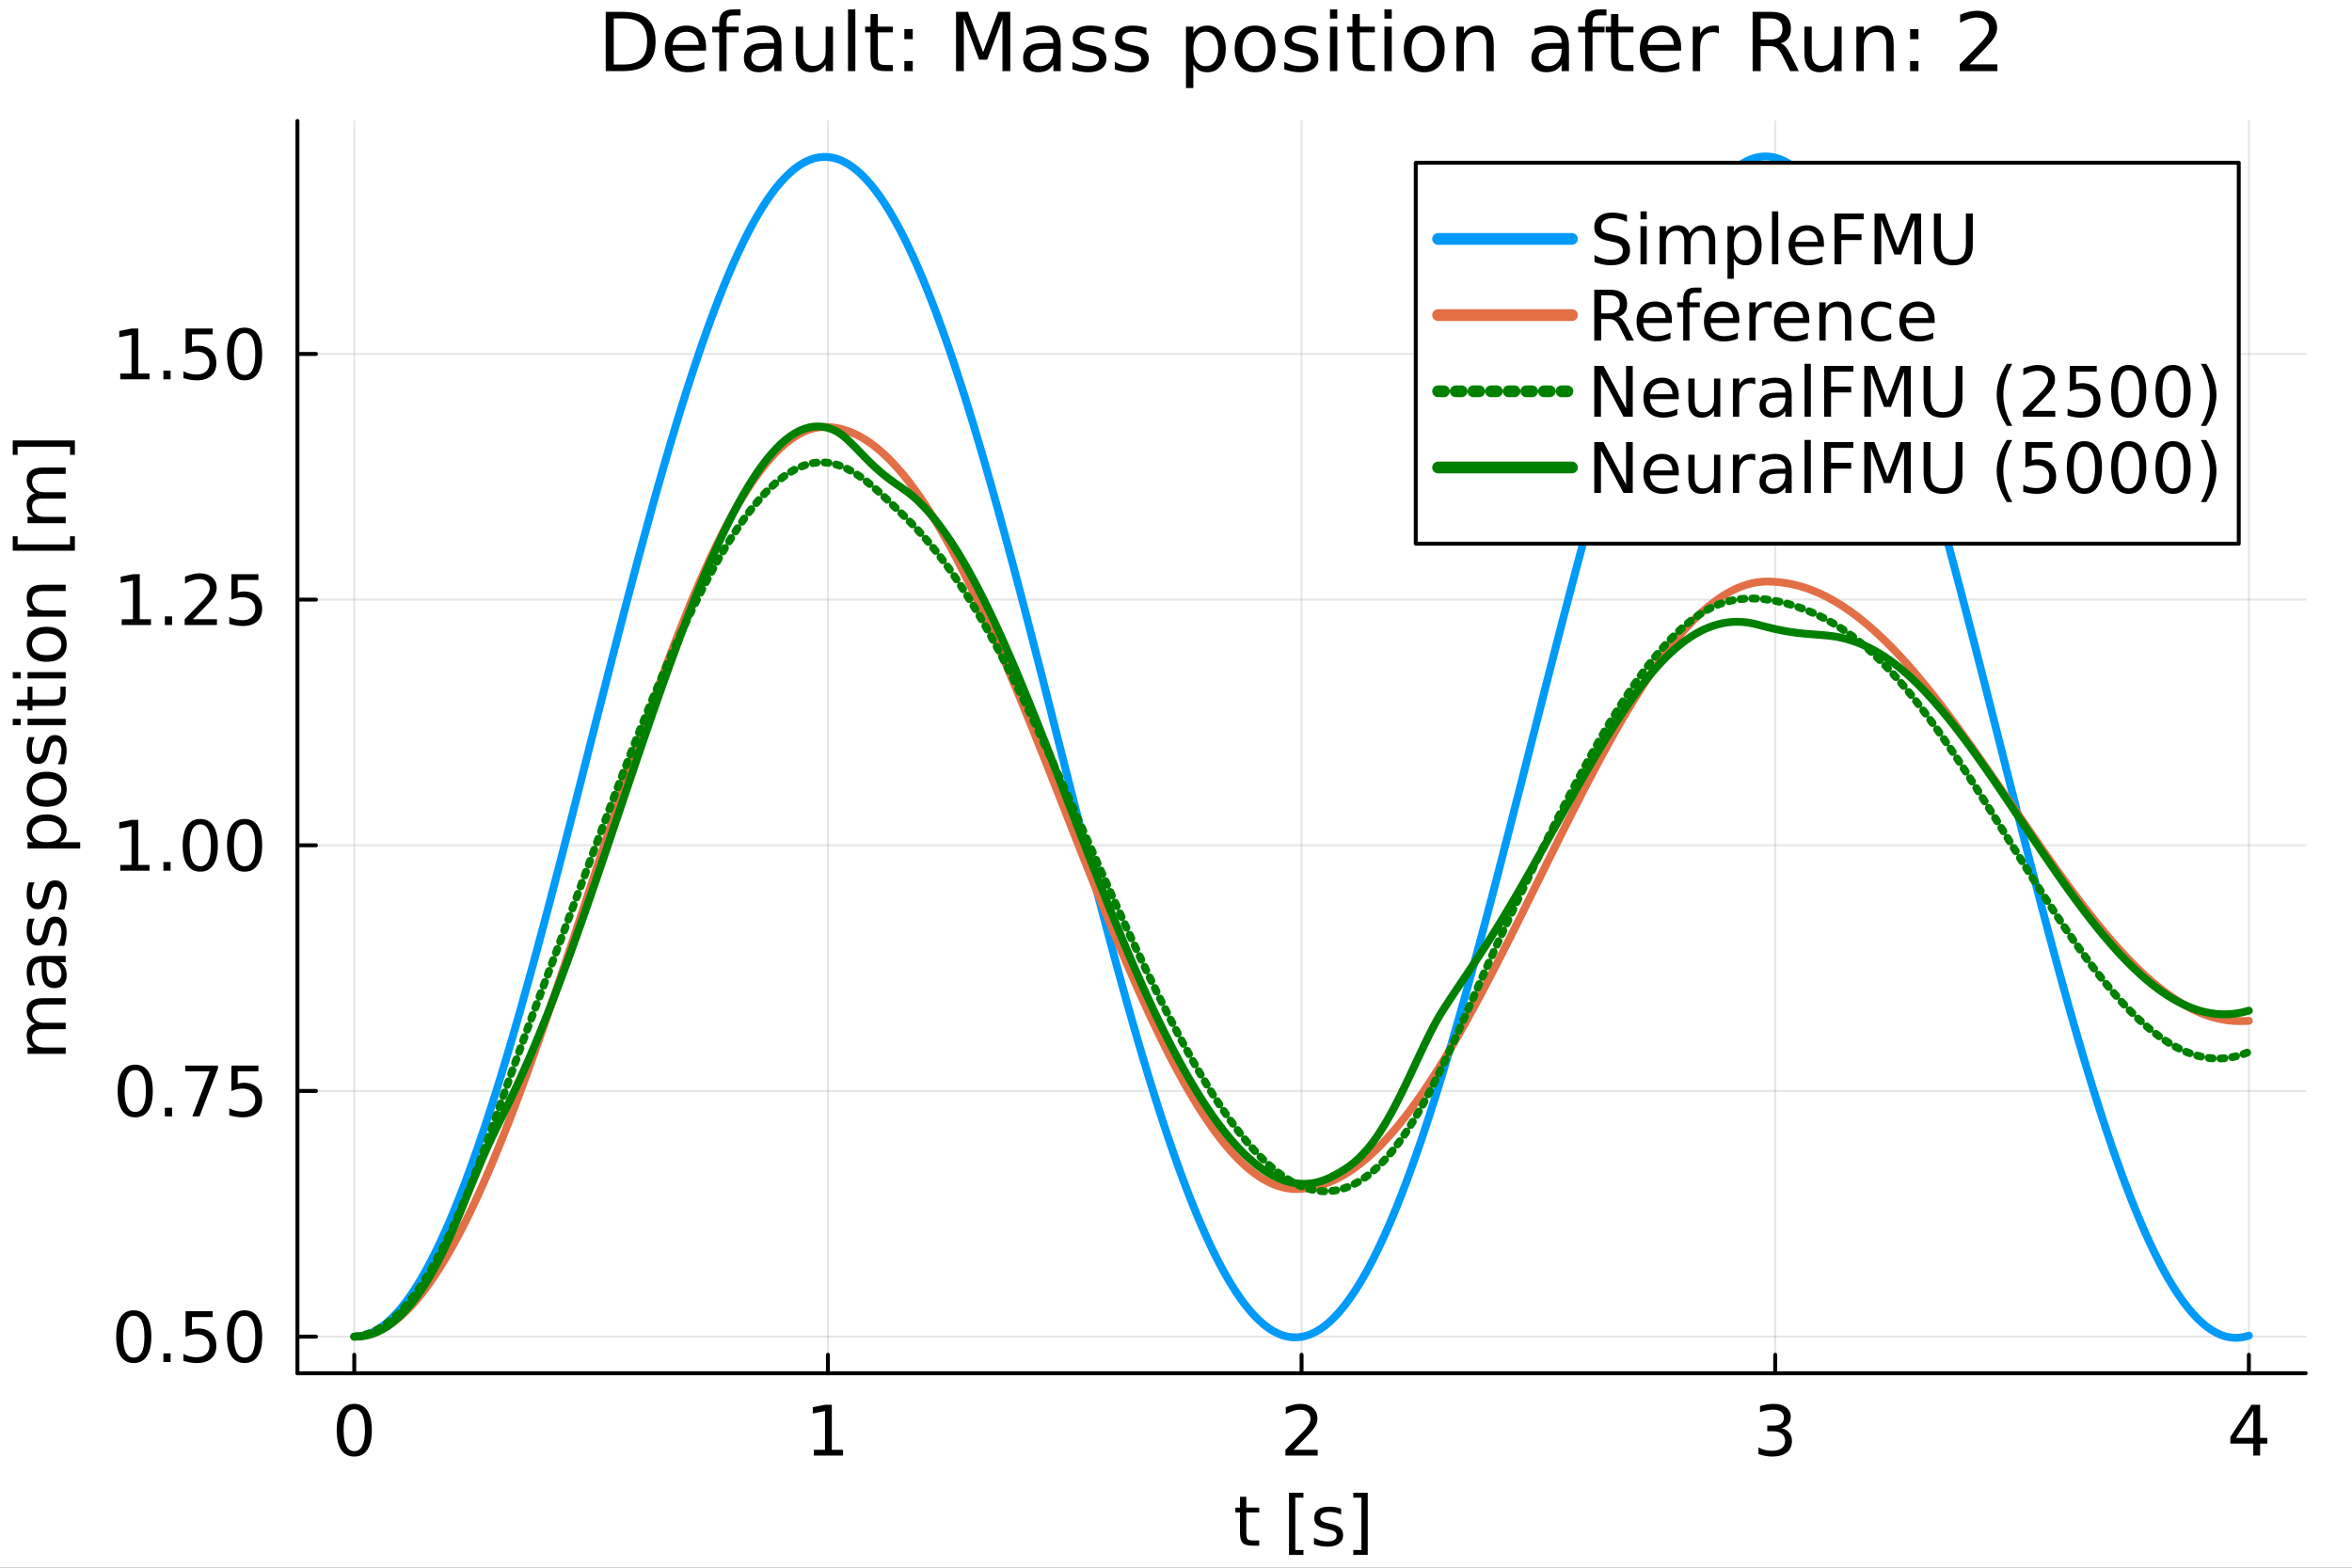 <?xml version="1.0" encoding="utf-8"?>
<svg xmlns="http://www.w3.org/2000/svg" xmlns:xlink="http://www.w3.org/1999/xlink" width="600" height="400" viewBox="0 0 2400 1600">
<rect x="0" y="0" width="2400" height="1600" fill="#333333" stroke="none"/>
<defs>
  <clipPath id="clip770">
    <rect x="0" y="0" width="2400" height="1600"/>
  </clipPath>
</defs>
<path clip-path="url(#clip770)" d="M0 1600 L2400 1600 L2400 0 L0 0  Z" fill="#ffffff" fill-rule="evenodd" fill-opacity="1"/>
<defs>
  <clipPath id="clip771">
    <rect x="480" y="0" width="1681" height="1600"/>
  </clipPath>
</defs>
<path clip-path="url(#clip770)" d="M303.503 1401.58 L2352.76 1401.58 L2352.76 123.472 L303.503 123.472  Z" fill="#ffffff" fill-rule="evenodd" fill-opacity="1"/>
<defs>
  <clipPath id="clip772">
    <rect x="303" y="123" width="2050" height="1279"/>
  </clipPath>
</defs>
<polyline clip-path="url(#clip772)" style="stroke:#000000; stroke-linecap:round; stroke-linejoin:round; stroke-width:2; stroke-opacity:0.1; fill:none" points="361.501,1401.58 361.501,123.472 "/>
<polyline clip-path="url(#clip772)" style="stroke:#000000; stroke-linecap:round; stroke-linejoin:round; stroke-width:2; stroke-opacity:0.1; fill:none" points="844.815,1401.58 844.815,123.472 "/>
<polyline clip-path="url(#clip772)" style="stroke:#000000; stroke-linecap:round; stroke-linejoin:round; stroke-width:2; stroke-opacity:0.1; fill:none" points="1328.13,1401.58 1328.13,123.472 "/>
<polyline clip-path="url(#clip772)" style="stroke:#000000; stroke-linecap:round; stroke-linejoin:round; stroke-width:2; stroke-opacity:0.1; fill:none" points="1811.44,1401.58 1811.44,123.472 "/>
<polyline clip-path="url(#clip772)" style="stroke:#000000; stroke-linecap:round; stroke-linejoin:round; stroke-width:2; stroke-opacity:0.1; fill:none" points="2294.76,1401.58 2294.76,123.472 "/>
<polyline clip-path="url(#clip770)" style="stroke:#000000; stroke-linecap:round; stroke-linejoin:round; stroke-width:4; stroke-opacity:1; fill:none" points="303.503,1401.58 2352.76,1401.58 "/>
<polyline clip-path="url(#clip770)" style="stroke:#000000; stroke-linecap:round; stroke-linejoin:round; stroke-width:4; stroke-opacity:1; fill:none" points="361.501,1401.58 361.501,1382.68 "/>
<polyline clip-path="url(#clip770)" style="stroke:#000000; stroke-linecap:round; stroke-linejoin:round; stroke-width:4; stroke-opacity:1; fill:none" points="844.815,1401.58 844.815,1382.68 "/>
<polyline clip-path="url(#clip770)" style="stroke:#000000; stroke-linecap:round; stroke-linejoin:round; stroke-width:4; stroke-opacity:1; fill:none" points="1328.13,1401.58 1328.13,1382.68 "/>
<polyline clip-path="url(#clip770)" style="stroke:#000000; stroke-linecap:round; stroke-linejoin:round; stroke-width:4; stroke-opacity:1; fill:none" points="1811.44,1401.58 1811.44,1382.68 "/>
<polyline clip-path="url(#clip770)" style="stroke:#000000; stroke-linecap:round; stroke-linejoin:round; stroke-width:4; stroke-opacity:1; fill:none" points="2294.76,1401.58 2294.76,1382.68 "/>
<path clip-path="url(#clip770)" d="M361.501 1438.36 Q356.084 1438.36 353.341 1443.71 Q350.633 1449.02 350.633 1459.71 Q350.633 1470.37 353.341 1475.72 Q356.084 1481.03 361.501 1481.03 Q366.952 1481.03 369.66 1475.72 Q372.403 1470.37 372.403 1459.71 Q372.403 1449.02 369.66 1443.71 Q366.952 1438.36 361.501 1438.36 M361.501 1432.8 Q370.216 1432.8 374.799 1439.71 Q379.417 1446.59 379.417 1459.71 Q379.417 1472.8 374.799 1479.71 Q370.216 1486.59 361.501 1486.59 Q352.785 1486.59 348.167 1479.71 Q343.584 1472.8 343.584 1459.71 Q343.584 1446.59 348.167 1439.71 Q352.785 1432.8 361.501 1432.8 Z" fill="#000000" fill-rule="nonzero" fill-opacity="1" /><path clip-path="url(#clip770)" d="M830.388 1479.68 L841.846 1479.68 L841.846 1440.13 L829.381 1442.63 L829.381 1436.24 L841.777 1433.74 L848.791 1433.74 L848.791 1479.68 L860.249 1479.68 L860.249 1485.58 L830.388 1485.58 L830.388 1479.68 Z" fill="#000000" fill-rule="nonzero" fill-opacity="1" /><path clip-path="url(#clip770)" d="M1320.11 1479.68 L1344.59 1479.68 L1344.59 1485.58 L1311.67 1485.58 L1311.67 1479.68 Q1315.66 1475.55 1322.54 1468.6 Q1329.45 1461.62 1331.22 1459.61 Q1334.59 1455.82 1335.91 1453.22 Q1337.26 1450.58 1337.26 1448.05 Q1337.26 1443.91 1334.34 1441.31 Q1331.46 1438.71 1326.81 1438.71 Q1323.51 1438.71 1319.83 1439.85 Q1316.19 1441 1312.02 1443.32 L1312.02 1436.24 Q1316.25 1434.54 1319.94 1433.67 Q1323.62 1432.8 1326.67 1432.8 Q1334.73 1432.8 1339.52 1436.83 Q1344.31 1440.86 1344.31 1447.59 Q1344.31 1450.79 1343.09 1453.67 Q1341.91 1456.52 1338.75 1460.41 Q1337.89 1461.41 1333.23 1466.24 Q1328.58 1471.03 1320.11 1479.68 Z" fill="#000000" fill-rule="nonzero" fill-opacity="1" /><path clip-path="url(#clip770)" d="M1817.82 1457.63 Q1822.85 1458.7 1825.66 1462.11 Q1828.51 1465.51 1828.51 1470.51 Q1828.51 1478.18 1823.23 1482.39 Q1817.95 1486.59 1808.23 1486.59 Q1804.97 1486.59 1801.5 1485.93 Q1798.06 1485.3 1794.38 1484.02 L1794.38 1477.25 Q1797.29 1478.95 1800.77 1479.82 Q1804.24 1480.68 1808.02 1480.68 Q1814.62 1480.68 1818.06 1478.08 Q1821.53 1475.48 1821.53 1470.51 Q1821.53 1465.93 1818.3 1463.36 Q1815.11 1460.75 1809.38 1460.75 L1803.34 1460.75 L1803.34 1454.99 L1809.66 1454.99 Q1814.83 1454.99 1817.57 1452.94 Q1820.32 1450.86 1820.32 1446.97 Q1820.32 1442.98 1817.47 1440.86 Q1814.66 1438.71 1809.38 1438.71 Q1806.5 1438.71 1803.2 1439.33 Q1799.9 1439.96 1795.94 1441.27 L1795.94 1435.02 Q1799.93 1433.91 1803.41 1433.36 Q1806.91 1432.8 1810 1432.8 Q1817.99 1432.8 1822.64 1436.45 Q1827.29 1440.06 1827.29 1446.24 Q1827.29 1450.55 1824.83 1453.53 Q1822.36 1456.48 1817.82 1457.63 Z" fill="#000000" fill-rule="nonzero" fill-opacity="1" /><path clip-path="url(#clip770)" d="M2299.27 1439.85 L2281.56 1467.52 L2299.27 1467.52 L2299.27 1439.85 M2297.43 1433.74 L2306.25 1433.74 L2306.25 1467.52 L2313.65 1467.52 L2313.65 1473.36 L2306.25 1473.36 L2306.25 1485.58 L2299.27 1485.58 L2299.27 1473.36 L2275.87 1473.36 L2275.87 1466.59 L2297.43 1433.74 Z" fill="#000000" fill-rule="nonzero" fill-opacity="1" /><path clip-path="url(#clip770)" d="M1271.74 1527.62 L1271.74 1538.66 L1284.9 1538.66 L1284.9 1543.62 L1271.74 1543.62 L1271.74 1564.74 Q1271.74 1569.49 1273.03 1570.85 Q1274.35 1572.2 1278.34 1572.2 L1284.9 1572.2 L1284.9 1577.55 L1278.34 1577.55 Q1270.94 1577.55 1268.13 1574.8 Q1265.32 1572.03 1265.32 1564.74 L1265.32 1543.62 L1260.63 1543.62 L1260.63 1538.66 L1265.32 1538.66 L1265.32 1527.62 L1271.74 1527.62 Z" fill="#000000" fill-rule="nonzero" fill-opacity="1" /><path clip-path="url(#clip770)" d="M1315.32 1523.52 L1330.04 1523.52 L1330.04 1528.49 L1321.71 1528.49 L1321.71 1581.96 L1330.04 1581.96 L1330.04 1586.92 L1315.32 1586.92 L1315.32 1523.52 Z" fill="#000000" fill-rule="nonzero" fill-opacity="1" /><path clip-path="url(#clip770)" d="M1368.44 1539.8 L1368.44 1545.85 Q1365.73 1544.46 1362.82 1543.76 Q1359.9 1543.07 1356.78 1543.07 Q1352.02 1543.07 1349.62 1544.53 Q1347.26 1545.99 1347.26 1548.9 Q1347.26 1551.12 1348.96 1552.41 Q1350.66 1553.66 1355.8 1554.8 L1357.99 1555.29 Q1364.8 1556.75 1367.64 1559.42 Q1370.53 1562.06 1370.53 1566.82 Q1370.53 1572.24 1366.22 1575.4 Q1361.95 1578.55 1354.45 1578.55 Q1351.32 1578.55 1347.92 1577.93 Q1344.55 1577.34 1340.8 1576.12 L1340.8 1569.53 Q1344.34 1571.37 1347.78 1572.3 Q1351.22 1573.21 1354.59 1573.21 Q1359.1 1573.21 1361.53 1571.68 Q1363.96 1570.12 1363.96 1567.3 Q1363.96 1564.7 1362.19 1563.31 Q1360.46 1561.92 1354.52 1560.64 L1352.3 1560.12 Q1346.36 1558.87 1343.72 1556.3 Q1341.08 1553.69 1341.08 1549.18 Q1341.08 1543.69 1344.97 1540.71 Q1348.86 1537.72 1356.01 1537.72 Q1359.55 1537.72 1362.68 1538.24 Q1365.8 1538.76 1368.44 1539.8 Z" fill="#000000" fill-rule="nonzero" fill-opacity="1" /><path clip-path="url(#clip770)" d="M1395.63 1523.52 L1395.63 1586.92 L1380.91 1586.92 L1380.91 1581.96 L1389.21 1581.96 L1389.21 1528.49 L1380.91 1528.49 L1380.91 1523.52 L1395.63 1523.52 Z" fill="#000000" fill-rule="nonzero" fill-opacity="1" /><polyline clip-path="url(#clip772)" style="stroke:#000000; stroke-linecap:round; stroke-linejoin:round; stroke-width:2; stroke-opacity:0.1; fill:none" points="303.503,1364.19 2352.76,1364.19 "/>
<polyline clip-path="url(#clip772)" style="stroke:#000000; stroke-linecap:round; stroke-linejoin:round; stroke-width:2; stroke-opacity:0.1; fill:none" points="303.503,1113.45 2352.76,1113.45 "/>
<polyline clip-path="url(#clip772)" style="stroke:#000000; stroke-linecap:round; stroke-linejoin:round; stroke-width:2; stroke-opacity:0.1; fill:none" points="303.503,862.714 2352.76,862.714 "/>
<polyline clip-path="url(#clip772)" style="stroke:#000000; stroke-linecap:round; stroke-linejoin:round; stroke-width:2; stroke-opacity:0.1; fill:none" points="303.503,611.975 2352.76,611.975 "/>
<polyline clip-path="url(#clip772)" style="stroke:#000000; stroke-linecap:round; stroke-linejoin:round; stroke-width:2; stroke-opacity:0.1; fill:none" points="303.503,361.236 2352.76,361.236 "/>
<polyline clip-path="url(#clip770)" style="stroke:#000000; stroke-linecap:round; stroke-linejoin:round; stroke-width:4; stroke-opacity:1; fill:none" points="303.503,1401.58 303.503,123.472 "/>
<polyline clip-path="url(#clip770)" style="stroke:#000000; stroke-linecap:round; stroke-linejoin:round; stroke-width:4; stroke-opacity:1; fill:none" points="303.503,1364.19 322.401,1364.19 "/>
<polyline clip-path="url(#clip770)" style="stroke:#000000; stroke-linecap:round; stroke-linejoin:round; stroke-width:4; stroke-opacity:1; fill:none" points="303.503,1113.45 322.401,1113.45 "/>
<polyline clip-path="url(#clip770)" style="stroke:#000000; stroke-linecap:round; stroke-linejoin:round; stroke-width:4; stroke-opacity:1; fill:none" points="303.503,862.714 322.401,862.714 "/>
<polyline clip-path="url(#clip770)" style="stroke:#000000; stroke-linecap:round; stroke-linejoin:round; stroke-width:4; stroke-opacity:1; fill:none" points="303.503,611.975 322.401,611.975 "/>
<polyline clip-path="url(#clip770)" style="stroke:#000000; stroke-linecap:round; stroke-linejoin:round; stroke-width:4; stroke-opacity:1; fill:none" points="303.503,361.236 322.401,361.236 "/>
<path clip-path="url(#clip770)" d="M136.497 1342.89 Q131.08 1342.89 128.337 1348.24 Q125.629 1353.55 125.629 1364.24 Q125.629 1374.9 128.337 1380.25 Q131.08 1385.56 136.497 1385.56 Q141.948 1385.56 144.656 1380.25 Q147.399 1374.9 147.399 1364.24 Q147.399 1353.55 144.656 1348.24 Q141.948 1342.89 136.497 1342.89 M136.497 1337.33 Q145.212 1337.33 149.795 1344.24 Q154.413 1351.12 154.413 1364.24 Q154.413 1377.33 149.795 1384.24 Q145.212 1391.12 136.497 1391.12 Q127.781 1391.12 123.163 1384.24 Q118.58 1377.33 118.58 1364.24 Q118.58 1351.12 123.163 1344.24 Q127.781 1337.33 136.497 1337.33 Z" fill="#000000" fill-rule="nonzero" fill-opacity="1" /><path clip-path="url(#clip770)" d="M166.74 1381.29 L174.066 1381.29 L174.066 1390.11 L166.74 1390.11 L166.74 1381.29 Z" fill="#000000" fill-rule="nonzero" fill-opacity="1" /><path clip-path="url(#clip770)" d="M189.413 1338.27 L216.948 1338.27 L216.948 1344.17 L195.837 1344.17 L195.837 1356.88 Q197.364 1356.36 198.892 1356.12 Q200.42 1355.84 201.948 1355.84 Q210.628 1355.84 215.698 1360.6 Q220.767 1365.36 220.767 1373.48 Q220.767 1381.85 215.559 1386.5 Q210.35 1391.12 200.871 1391.12 Q197.608 1391.12 194.205 1390.56 Q190.837 1390.01 187.226 1388.9 L187.226 1381.85 Q190.351 1383.55 193.684 1384.38 Q197.017 1385.22 200.732 1385.22 Q206.739 1385.22 210.246 1382.06 Q213.753 1378.9 213.753 1373.48 Q213.753 1368.06 210.246 1364.9 Q206.739 1361.74 200.732 1361.74 Q197.92 1361.74 195.108 1362.37 Q192.33 1362.99 189.413 1364.31 L189.413 1338.27 Z" fill="#000000" fill-rule="nonzero" fill-opacity="1" /><path clip-path="url(#clip770)" d="M249.586 1342.89 Q244.17 1342.89 241.427 1348.24 Q238.718 1353.55 238.718 1364.24 Q238.718 1374.9 241.427 1380.25 Q244.17 1385.56 249.586 1385.56 Q255.038 1385.56 257.746 1380.25 Q260.489 1374.9 260.489 1364.24 Q260.489 1353.55 257.746 1348.24 Q255.038 1342.89 249.586 1342.89 M249.586 1337.33 Q258.302 1337.33 262.885 1344.24 Q267.503 1351.12 267.503 1364.24 Q267.503 1377.33 262.885 1384.24 Q258.302 1391.12 249.586 1391.12 Q240.871 1391.12 236.253 1384.24 Q231.67 1377.33 231.67 1364.24 Q231.67 1351.12 236.253 1344.24 Q240.871 1337.33 249.586 1337.33 Z" fill="#000000" fill-rule="nonzero" fill-opacity="1" /><path clip-path="url(#clip770)" d="M137.99 1092.15 Q132.573 1092.15 129.83 1097.5 Q127.122 1102.81 127.122 1113.51 Q127.122 1124.16 129.83 1129.51 Q132.573 1134.82 137.99 1134.82 Q143.441 1134.82 146.149 1129.51 Q148.892 1124.16 148.892 1113.51 Q148.892 1102.81 146.149 1097.5 Q143.441 1092.15 137.99 1092.15 M137.99 1086.6 Q146.705 1086.6 151.288 1093.51 Q155.906 1100.38 155.906 1113.51 Q155.906 1126.6 151.288 1133.5 Q146.705 1140.38 137.99 1140.38 Q129.275 1140.38 124.657 1133.5 Q120.073 1126.6 120.073 1113.51 Q120.073 1100.38 124.657 1093.51 Q129.275 1086.6 137.99 1086.6 Z" fill="#000000" fill-rule="nonzero" fill-opacity="1" /><path clip-path="url(#clip770)" d="M168.233 1130.55 L175.559 1130.55 L175.559 1139.37 L168.233 1139.37 L168.233 1130.55 Z" fill="#000000" fill-rule="nonzero" fill-opacity="1" /><path clip-path="url(#clip770)" d="M189.066 1087.53 L222.399 1087.53 L222.399 1090.52 L203.58 1139.37 L196.253 1139.37 L213.962 1093.44 L189.066 1093.44 L189.066 1087.53 Z" fill="#000000" fill-rule="nonzero" fill-opacity="1" /><path clip-path="url(#clip770)" d="M236.149 1087.53 L263.684 1087.53 L263.684 1093.44 L242.573 1093.44 L242.573 1106.14 Q244.1 1105.62 245.628 1105.38 Q247.156 1105.1 248.684 1105.1 Q257.364 1105.1 262.434 1109.86 Q267.503 1114.62 267.503 1122.74 Q267.503 1131.11 262.295 1135.76 Q257.086 1140.38 247.607 1140.38 Q244.343 1140.38 240.941 1139.82 Q237.573 1139.27 233.961 1138.16 L233.961 1131.11 Q237.086 1132.81 240.42 1133.64 Q243.753 1134.48 247.468 1134.48 Q253.475 1134.48 256.982 1131.32 Q260.489 1128.16 260.489 1122.74 Q260.489 1117.32 256.982 1114.16 Q253.475 1111.01 247.468 1111.01 Q244.656 1111.01 241.843 1111.63 Q239.066 1112.26 236.149 1113.57 L236.149 1087.53 Z" fill="#000000" fill-rule="nonzero" fill-opacity="1" /><path clip-path="url(#clip770)" d="M122.712 882.731 L134.17 882.731 L134.17 843.183 L121.705 845.683 L121.705 839.294 L134.101 836.794 L141.115 836.794 L141.115 882.731 L152.573 882.731 L152.573 888.634 L122.712 888.634 L122.712 882.731 Z" fill="#000000" fill-rule="nonzero" fill-opacity="1" /><path clip-path="url(#clip770)" d="M166.74 879.815 L174.066 879.815 L174.066 888.634 L166.74 888.634 L166.74 879.815 Z" fill="#000000" fill-rule="nonzero" fill-opacity="1" /><path clip-path="url(#clip770)" d="M204.344 841.412 Q198.927 841.412 196.184 846.759 Q193.476 852.072 193.476 862.766 Q193.476 873.426 196.184 878.773 Q198.927 884.085 204.344 884.085 Q209.795 884.085 212.503 878.773 Q215.246 873.426 215.246 862.766 Q215.246 852.072 212.503 846.759 Q209.795 841.412 204.344 841.412 M204.344 835.856 Q213.059 835.856 217.642 842.766 Q222.26 849.641 222.26 862.766 Q222.26 875.856 217.642 882.766 Q213.059 889.641 204.344 889.641 Q195.628 889.641 191.01 882.766 Q186.427 875.856 186.427 862.766 Q186.427 849.641 191.01 842.766 Q195.628 835.856 204.344 835.856 Z" fill="#000000" fill-rule="nonzero" fill-opacity="1" /><path clip-path="url(#clip770)" d="M249.586 841.412 Q244.17 841.412 241.427 846.759 Q238.718 852.072 238.718 862.766 Q238.718 873.426 241.427 878.773 Q244.17 884.085 249.586 884.085 Q255.038 884.085 257.746 878.773 Q260.489 873.426 260.489 862.766 Q260.489 852.072 257.746 846.759 Q255.038 841.412 249.586 841.412 M249.586 835.856 Q258.302 835.856 262.885 842.766 Q267.503 849.641 267.503 862.766 Q267.503 875.856 262.885 882.766 Q258.302 889.641 249.586 889.641 Q240.871 889.641 236.253 882.766 Q231.67 875.856 231.67 862.766 Q231.67 849.641 236.253 842.766 Q240.871 835.856 249.586 835.856 Z" fill="#000000" fill-rule="nonzero" fill-opacity="1" /><path clip-path="url(#clip770)" d="M124.205 631.992 L135.663 631.992 L135.663 592.444 L123.198 594.944 L123.198 588.555 L135.594 586.055 L142.608 586.055 L142.608 631.992 L154.066 631.992 L154.066 637.895 L124.205 637.895 L124.205 631.992 Z" fill="#000000" fill-rule="nonzero" fill-opacity="1" /><path clip-path="url(#clip770)" d="M168.233 629.076 L175.559 629.076 L175.559 637.895 L168.233 637.895 L168.233 629.076 Z" fill="#000000" fill-rule="nonzero" fill-opacity="1" /><path clip-path="url(#clip770)" d="M196.878 631.992 L221.357 631.992 L221.357 637.895 L188.441 637.895 L188.441 631.992 Q192.434 627.86 199.309 620.916 Q206.219 613.937 207.989 611.923 Q211.357 608.138 212.677 605.534 Q214.031 602.895 214.031 600.36 Q214.031 596.228 211.114 593.624 Q208.232 591.02 203.58 591.02 Q200.281 591.02 196.601 592.166 Q192.955 593.312 188.788 595.638 L188.788 588.555 Q193.024 586.854 196.705 585.985 Q200.385 585.117 203.441 585.117 Q211.496 585.117 216.288 589.145 Q221.08 593.173 221.08 599.909 Q221.08 603.103 219.864 605.985 Q218.684 608.833 215.524 612.721 Q214.656 613.728 210.003 618.555 Q205.351 623.346 196.878 631.992 Z" fill="#000000" fill-rule="nonzero" fill-opacity="1" /><path clip-path="url(#clip770)" d="M236.149 586.055 L263.684 586.055 L263.684 591.958 L242.573 591.958 L242.573 604.666 Q244.1 604.145 245.628 603.902 Q247.156 603.624 248.684 603.624 Q257.364 603.624 262.434 608.381 Q267.503 613.138 267.503 621.263 Q267.503 629.631 262.295 634.284 Q257.086 638.902 247.607 638.902 Q244.343 638.902 240.941 638.346 Q237.573 637.791 233.961 636.68 L233.961 629.631 Q237.086 631.332 240.42 632.166 Q243.753 632.999 247.468 632.999 Q253.475 632.999 256.982 629.839 Q260.489 626.68 260.489 621.263 Q260.489 615.846 256.982 612.687 Q253.475 609.527 247.468 609.527 Q244.656 609.527 241.843 610.152 Q239.066 610.777 236.149 612.096 L236.149 586.055 Z" fill="#000000" fill-rule="nonzero" fill-opacity="1" /><path clip-path="url(#clip770)" d="M122.712 381.253 L134.17 381.253 L134.17 341.705 L121.705 344.205 L121.705 337.816 L134.101 335.316 L141.115 335.316 L141.115 381.253 L152.573 381.253 L152.573 387.156 L122.712 387.156 L122.712 381.253 Z" fill="#000000" fill-rule="nonzero" fill-opacity="1" /><path clip-path="url(#clip770)" d="M166.74 378.337 L174.066 378.337 L174.066 387.156 L166.74 387.156 L166.74 378.337 Z" fill="#000000" fill-rule="nonzero" fill-opacity="1" /><path clip-path="url(#clip770)" d="M189.413 335.316 L216.948 335.316 L216.948 341.219 L195.837 341.219 L195.837 353.927 Q197.364 353.406 198.892 353.163 Q200.42 352.885 201.948 352.885 Q210.628 352.885 215.698 357.642 Q220.767 362.399 220.767 370.524 Q220.767 378.892 215.559 383.545 Q210.35 388.163 200.871 388.163 Q197.608 388.163 194.205 387.607 Q190.837 387.052 187.226 385.941 L187.226 378.892 Q190.351 380.593 193.684 381.427 Q197.017 382.26 200.732 382.26 Q206.739 382.26 210.246 379.1 Q213.753 375.941 213.753 370.524 Q213.753 365.107 210.246 361.948 Q206.739 358.788 200.732 358.788 Q197.92 358.788 195.108 359.413 Q192.33 360.038 189.413 361.357 L189.413 335.316 Z" fill="#000000" fill-rule="nonzero" fill-opacity="1" /><path clip-path="url(#clip770)" d="M249.586 339.934 Q244.17 339.934 241.427 345.281 Q238.718 350.594 238.718 361.288 Q238.718 371.948 241.427 377.295 Q244.17 382.607 249.586 382.607 Q255.038 382.607 257.746 377.295 Q260.489 371.948 260.489 361.288 Q260.489 350.594 257.746 345.281 Q255.038 339.934 249.586 339.934 M249.586 334.378 Q258.302 334.378 262.885 341.288 Q267.503 348.163 267.503 361.288 Q267.503 374.378 262.885 381.288 Q258.302 388.163 249.586 388.163 Q240.871 388.163 236.253 381.288 Q231.67 374.378 231.67 361.288 Q231.67 348.163 236.253 341.288 Q240.871 334.378 249.586 334.378 Z" fill="#000000" fill-rule="nonzero" fill-opacity="1" /><path clip-path="url(#clip770)" d="M35.605 1045.01 Q31.299 1042.61 29.251 1039.28 Q27.202 1035.94 27.202 1031.43 Q27.202 1025.35 31.473 1022.06 Q35.709 1018.76 43.556 1018.76 L67.028 1018.76 L67.028 1025.18 L43.764 1025.18 Q38.174 1025.18 35.466 1027.16 Q32.758 1029.14 32.758 1033.2 Q32.758 1038.17 36.056 1041.05 Q39.355 1043.93 45.049 1043.93 L67.028 1043.93 L67.028 1050.35 L43.764 1050.35 Q38.139 1050.35 35.466 1052.33 Q32.758 1054.31 32.758 1058.44 Q32.758 1063.34 36.091 1066.22 Q39.389 1069.1 45.049 1069.1 L67.028 1069.1 L67.028 1075.53 L28.14 1075.53 L28.14 1069.1 L34.181 1069.1 Q30.605 1066.92 28.903 1063.86 Q27.202 1060.81 27.202 1056.6 Q27.202 1052.37 29.355 1049.42 Q31.508 1046.43 35.605 1045.01 Z" fill="#000000" fill-rule="nonzero" fill-opacity="1" /><path clip-path="url(#clip770)" d="M47.48 988.341 Q47.48 996.084 49.251 999.07 Q51.021 1002.06 55.292 1002.06 Q58.695 1002.06 60.709 999.834 Q62.688 997.577 62.688 993.723 Q62.688 988.41 58.938 985.216 Q55.153 981.987 48.903 981.987 L47.48 981.987 L47.48 988.341 M44.841 975.598 L67.028 975.598 L67.028 981.987 L61.125 981.987 Q64.667 984.174 66.368 987.438 Q68.035 990.702 68.035 995.424 Q68.035 1001.4 64.702 1004.94 Q61.334 1008.44 55.709 1008.44 Q49.146 1008.44 45.813 1004.07 Q42.48 999.66 42.48 990.945 L42.48 981.987 L41.855 981.987 Q37.445 981.987 35.049 984.903 Q32.619 987.785 32.619 993.028 Q32.619 996.362 33.417 999.521 Q34.216 1002.68 35.813 1005.6 L29.91 1005.6 Q28.556 1002.09 27.896 998.792 Q27.202 995.493 27.202 992.369 Q27.202 983.931 31.577 979.764 Q35.952 975.598 44.841 975.598 Z" fill="#000000" fill-rule="nonzero" fill-opacity="1" /><path clip-path="url(#clip770)" d="M29.285 937.647 L35.327 937.647 Q33.938 940.355 33.244 943.272 Q32.549 946.188 32.549 949.313 Q32.549 954.07 34.008 956.466 Q35.466 958.827 38.383 958.827 Q40.605 958.827 41.889 957.126 Q43.139 955.424 44.285 950.285 L44.771 948.098 Q46.23 941.292 48.903 938.445 Q51.542 935.563 56.299 935.563 Q61.716 935.563 64.875 939.869 Q68.035 944.14 68.035 951.64 Q68.035 954.765 67.41 958.167 Q66.82 961.535 65.605 965.285 L59.007 965.285 Q60.848 961.744 61.785 958.306 Q62.688 954.869 62.688 951.501 Q62.688 946.987 61.16 944.556 Q59.598 942.126 56.785 942.126 Q54.181 942.126 52.792 943.897 Q51.403 945.633 50.118 951.57 L49.598 953.792 Q48.348 959.73 45.778 962.369 Q43.174 965.008 38.66 965.008 Q33.174 965.008 30.188 961.119 Q27.202 957.23 27.202 950.077 Q27.202 946.535 27.723 943.41 Q28.244 940.285 29.285 937.647 Z" fill="#000000" fill-rule="nonzero" fill-opacity="1" /><path clip-path="url(#clip770)" d="M29.285 900.598 L35.327 900.598 Q33.938 903.306 33.244 906.223 Q32.549 909.14 32.549 912.265 Q32.549 917.022 34.008 919.418 Q35.466 921.779 38.383 921.779 Q40.605 921.779 41.889 920.077 Q43.139 918.376 44.285 913.237 L44.771 911.049 Q46.23 904.244 48.903 901.397 Q51.542 898.515 56.299 898.515 Q61.716 898.515 64.875 902.82 Q68.035 907.091 68.035 914.591 Q68.035 917.716 67.41 921.119 Q66.82 924.487 65.605 928.237 L59.007 928.237 Q60.848 924.695 61.785 921.258 Q62.688 917.82 62.688 914.452 Q62.688 909.938 61.16 907.508 Q59.598 905.077 56.785 905.077 Q54.181 905.077 52.792 906.848 Q51.403 908.584 50.118 914.522 L49.598 916.744 Q48.348 922.681 45.778 925.32 Q43.174 927.959 38.66 927.959 Q33.174 927.959 30.188 924.07 Q27.202 920.181 27.202 913.029 Q27.202 909.487 27.723 906.362 Q28.244 903.237 29.285 900.598 Z" fill="#000000" fill-rule="nonzero" fill-opacity="1" /><path clip-path="url(#clip770)" d="M61.195 859.557 L81.82 859.557 L81.82 865.98 L28.14 865.98 L28.14 859.557 L34.042 859.557 Q30.57 857.543 28.903 854.487 Q27.202 851.397 27.202 847.126 Q27.202 840.043 32.827 835.633 Q38.452 831.189 47.618 831.189 Q56.785 831.189 62.41 835.633 Q68.035 840.043 68.035 847.126 Q68.035 851.397 66.368 854.487 Q64.667 857.543 61.195 859.557 M47.618 837.821 Q40.57 837.821 36.577 840.737 Q32.549 843.619 32.549 848.689 Q32.549 853.758 36.577 856.675 Q40.57 859.557 47.618 859.557 Q54.667 859.557 58.695 856.675 Q62.688 853.758 62.688 848.689 Q62.688 843.619 58.695 840.737 Q54.667 837.821 47.618 837.821 Z" fill="#000000" fill-rule="nonzero" fill-opacity="1" /><path clip-path="url(#clip770)" d="M32.619 805.529 Q32.619 810.668 36.646 813.654 Q40.639 816.64 47.618 816.64 Q54.598 816.64 58.625 813.689 Q62.618 810.703 62.618 805.529 Q62.618 800.425 58.591 797.439 Q54.563 794.453 47.618 794.453 Q40.709 794.453 36.681 797.439 Q32.619 800.425 32.619 805.529 M27.202 805.529 Q27.202 797.196 32.619 792.439 Q38.035 787.682 47.618 787.682 Q57.167 787.682 62.618 792.439 Q68.035 797.196 68.035 805.529 Q68.035 813.897 62.618 818.654 Q57.167 823.376 47.618 823.376 Q38.035 823.376 32.619 818.654 Q27.202 813.897 27.202 805.529 Z" fill="#000000" fill-rule="nonzero" fill-opacity="1" /><path clip-path="url(#clip770)" d="M29.285 752.3 L35.327 752.3 Q33.938 755.009 33.244 757.925 Q32.549 760.842 32.549 763.967 Q32.549 768.724 34.008 771.12 Q35.466 773.481 38.383 773.481 Q40.605 773.481 41.889 771.779 Q43.139 770.078 44.285 764.939 L44.771 762.752 Q46.23 755.946 48.903 753.099 Q51.542 750.217 56.299 750.217 Q61.716 750.217 64.875 754.523 Q68.035 758.793 68.035 766.293 Q68.035 769.418 67.41 772.821 Q66.82 776.189 65.605 779.939 L59.007 779.939 Q60.848 776.397 61.785 772.96 Q62.688 769.522 62.688 766.154 Q62.688 761.641 61.16 759.21 Q59.598 756.779 56.785 756.779 Q54.181 756.779 52.792 758.55 Q51.403 760.286 50.118 766.224 L49.598 768.446 Q48.348 774.384 45.778 777.022 Q43.174 779.661 38.66 779.661 Q33.174 779.661 30.188 775.772 Q27.202 771.884 27.202 764.731 Q27.202 761.189 27.723 758.064 Q28.244 754.939 29.285 752.3 Z" fill="#000000" fill-rule="nonzero" fill-opacity="1" /><path clip-path="url(#clip770)" d="M28.14 740.043 L28.14 733.655 L67.028 733.655 L67.028 740.043 L28.14 740.043 M13.001 740.043 L13.001 733.655 L21.091 733.655 L21.091 740.043 L13.001 740.043 Z" fill="#000000" fill-rule="nonzero" fill-opacity="1" /><path clip-path="url(#clip770)" d="M17.098 713.967 L28.14 713.967 L28.14 700.808 L33.105 700.808 L33.105 713.967 L54.216 713.967 Q58.973 713.967 60.327 712.683 Q61.681 711.363 61.681 707.37 L61.681 700.808 L67.028 700.808 L67.028 707.37 Q67.028 714.766 64.285 717.578 Q61.507 720.391 54.216 720.391 L33.105 720.391 L33.105 725.078 L28.14 725.078 L28.14 720.391 L17.098 720.391 L17.098 713.967 Z" fill="#000000" fill-rule="nonzero" fill-opacity="1" /><path clip-path="url(#clip770)" d="M28.14 692.405 L28.14 686.016 L67.028 686.016 L67.028 692.405 L28.14 692.405 M13.001 692.405 L13.001 686.016 L21.091 686.016 L21.091 692.405 L13.001 692.405 Z" fill="#000000" fill-rule="nonzero" fill-opacity="1" /><path clip-path="url(#clip770)" d="M32.619 657.579 Q32.619 662.717 36.646 665.704 Q40.639 668.69 47.618 668.69 Q54.598 668.69 58.625 665.738 Q62.618 662.752 62.618 657.579 Q62.618 652.474 58.591 649.488 Q54.563 646.502 47.618 646.502 Q40.709 646.502 36.681 649.488 Q32.619 652.474 32.619 657.579 M27.202 657.579 Q27.202 649.245 32.619 644.488 Q38.035 639.732 47.618 639.732 Q57.167 639.732 62.618 644.488 Q68.035 649.245 68.035 657.579 Q68.035 665.947 62.618 670.704 Q57.167 675.426 47.618 675.426 Q38.035 675.426 32.619 670.704 Q27.202 665.947 27.202 657.579 Z" fill="#000000" fill-rule="nonzero" fill-opacity="1" /><path clip-path="url(#clip770)" d="M43.556 596.815 L67.028 596.815 L67.028 603.204 L43.764 603.204 Q38.244 603.204 35.501 605.357 Q32.758 607.509 32.758 611.815 Q32.758 616.989 36.056 619.975 Q39.355 622.961 45.049 622.961 L67.028 622.961 L67.028 629.384 L28.14 629.384 L28.14 622.961 L34.181 622.961 Q30.674 620.669 28.938 617.579 Q27.202 614.454 27.202 610.391 Q27.202 603.69 31.369 600.253 Q35.501 596.815 43.556 596.815 Z" fill="#000000" fill-rule="nonzero" fill-opacity="1" /><path clip-path="url(#clip770)" d="M13.001 562.058 L13.001 547.336 L17.966 547.336 L17.966 555.669 L71.438 555.669 L71.438 547.336 L76.403 547.336 L76.403 562.058 L13.001 562.058 Z" fill="#000000" fill-rule="nonzero" fill-opacity="1" /><path clip-path="url(#clip770)" d="M35.605 503.448 Q31.299 501.052 29.251 497.718 Q27.202 494.385 27.202 489.871 Q27.202 483.795 31.473 480.496 Q35.709 477.198 43.556 477.198 L67.028 477.198 L67.028 483.621 L43.764 483.621 Q38.174 483.621 35.466 485.6 Q32.758 487.58 32.758 491.642 Q32.758 496.607 36.056 499.489 Q39.355 502.371 45.049 502.371 L67.028 502.371 L67.028 508.795 L43.764 508.795 Q38.139 508.795 35.466 510.774 Q32.758 512.753 32.758 516.885 Q32.758 521.781 36.091 524.663 Q39.389 527.545 45.049 527.545 L67.028 527.545 L67.028 533.968 L28.14 533.968 L28.14 527.545 L34.181 527.545 Q30.605 525.357 28.903 522.302 Q27.202 519.246 27.202 515.045 Q27.202 510.809 29.355 507.857 Q31.508 504.871 35.605 503.448 Z" fill="#000000" fill-rule="nonzero" fill-opacity="1" /><path clip-path="url(#clip770)" d="M13.001 449.524 L76.403 449.524 L76.403 464.246 L71.438 464.246 L71.438 455.948 L17.966 455.948 L17.966 464.246 L13.001 464.246 L13.001 449.524 Z" fill="#000000" fill-rule="nonzero" fill-opacity="1" /><path clip-path="url(#clip770)" d="M626.29 18.82 L626.29 65.852 L636.174 65.852 Q648.692 65.852 654.484 60.18 Q660.318 54.509 660.318 42.275 Q660.318 30.122 654.484 24.492 Q648.692 18.82 636.174 18.82 L626.29 18.82 M618.107 12.096 L634.918 12.096 Q652.499 12.096 660.723 19.428 Q668.946 26.72 668.946 42.275 Q668.946 57.912 660.682 65.244 Q652.418 72.576 634.918 72.576 L618.107 72.576 L618.107 12.096 Z" fill="#000000" fill-rule="nonzero" fill-opacity="1" /><path clip-path="url(#clip770)" d="M720.474 48.028 L720.474 51.673 L686.203 51.673 Q686.689 59.37 690.821 63.421 Q694.993 67.431 702.407 67.431 Q706.7 67.431 710.711 66.378 Q714.762 65.325 718.732 63.218 L718.732 70.267 Q714.721 71.968 710.508 72.86 Q706.295 73.751 701.961 73.751 Q691.104 73.751 684.745 67.431 Q678.425 61.112 678.425 50.337 Q678.425 39.197 684.421 32.675 Q690.456 26.112 700.665 26.112 Q709.82 26.112 715.126 32.026 Q720.474 37.9 720.474 48.028 M713.02 45.84 Q712.939 39.723 709.577 36.077 Q706.255 32.431 700.746 32.431 Q694.507 32.431 690.74 35.956 Q687.013 39.48 686.446 45.88 L713.02 45.84 Z" fill="#000000" fill-rule="nonzero" fill-opacity="1" /><path clip-path="url(#clip770)" d="M755.676 9.544 L755.676 15.742 L748.546 15.742 Q744.536 15.742 742.956 17.362 Q741.417 18.983 741.417 23.195 L741.417 27.206 L753.691 27.206 L753.691 32.999 L741.417 32.999 L741.417 72.576 L733.923 72.576 L733.923 32.999 L726.793 32.999 L726.793 27.206 L733.923 27.206 L733.923 24.046 Q733.923 16.471 737.447 13.028 Q740.971 9.544 748.627 9.544 L755.676 9.544 Z" fill="#000000" fill-rule="nonzero" fill-opacity="1" /><path clip-path="url(#clip770)" d="M782.533 49.769 Q773.5 49.769 770.016 51.835 Q766.532 53.901 766.532 58.884 Q766.532 62.854 769.125 65.203 Q771.758 67.512 776.255 67.512 Q782.452 67.512 786.179 63.137 Q789.947 58.722 789.947 51.43 L789.947 49.769 L782.533 49.769 M797.4 46.691 L797.4 72.576 L789.947 72.576 L789.947 65.689 Q787.394 69.821 783.587 71.806 Q779.779 73.751 774.27 73.751 Q767.302 73.751 763.17 69.862 Q759.079 65.933 759.079 59.37 Q759.079 51.714 764.183 47.825 Q769.327 43.936 779.495 43.936 L789.947 43.936 L789.947 43.207 Q789.947 38.062 786.544 35.267 Q783.182 32.431 777.065 32.431 Q773.176 32.431 769.489 33.363 Q765.803 34.295 762.4 36.158 L762.4 29.272 Q766.492 27.692 770.34 26.922 Q774.189 26.112 777.834 26.112 Q787.678 26.112 792.539 31.216 Q797.4 36.32 797.4 46.691 Z" fill="#000000" fill-rule="nonzero" fill-opacity="1" /><path clip-path="url(#clip770)" d="M811.983 54.671 L811.983 27.206 L819.437 27.206 L819.437 54.387 Q819.437 60.828 821.949 64.069 Q824.46 67.269 829.483 67.269 Q835.519 67.269 839.003 63.421 Q842.527 59.573 842.527 52.929 L842.527 27.206 L849.981 27.206 L849.981 72.576 L842.527 72.576 L842.527 65.608 Q839.813 69.74 836.208 71.766 Q832.643 73.751 827.904 73.751 Q820.085 73.751 816.034 68.89 Q811.983 64.029 811.983 54.671 M830.739 26.112 L830.739 26.112 Z" fill="#000000" fill-rule="nonzero" fill-opacity="1" /><path clip-path="url(#clip770)" d="M865.334 9.544 L872.788 9.544 L872.788 72.576 L865.334 72.576 L865.334 9.544 Z" fill="#000000" fill-rule="nonzero" fill-opacity="1" /><path clip-path="url(#clip770)" d="M895.756 14.324 L895.756 27.206 L911.109 27.206 L911.109 32.999 L895.756 32.999 L895.756 57.628 Q895.756 63.178 897.255 64.758 Q898.794 66.338 903.453 66.338 L911.109 66.338 L911.109 72.576 L903.453 72.576 Q894.824 72.576 891.543 69.376 Q888.262 66.135 888.262 57.628 L888.262 32.999 L882.793 32.999 L882.793 27.206 L888.262 27.206 L888.262 14.324 L895.756 14.324 Z" fill="#000000" fill-rule="nonzero" fill-opacity="1" /><path clip-path="url(#clip770)" d="M922.816 62.287 L931.364 62.287 L931.364 72.576 L922.816 72.576 L922.816 62.287 M922.816 29.677 L931.364 29.677 L931.364 39.966 L922.816 39.966 L922.816 29.677 Z" fill="#000000" fill-rule="nonzero" fill-opacity="1" /><path clip-path="url(#clip770)" d="M975.559 12.096 L987.752 12.096 L1003.19 53.253 L1018.7 12.096 L1030.89 12.096 L1030.89 72.576 L1022.91 72.576 L1022.91 19.469 L1007.32 60.95 L999.095 60.95 L983.499 19.469 L983.499 72.576 L975.559 72.576 L975.559 12.096 Z" fill="#000000" fill-rule="nonzero" fill-opacity="1" /><path clip-path="url(#clip770)" d="M1067.43 49.769 Q1058.4 49.769 1054.92 51.835 Q1051.43 53.901 1051.43 58.884 Q1051.43 62.854 1054.03 65.203 Q1056.66 67.512 1061.15 67.512 Q1067.35 67.512 1071.08 63.137 Q1074.85 58.722 1074.85 51.43 L1074.85 49.769 L1067.43 49.769 M1082.3 46.691 L1082.3 72.576 L1074.85 72.576 L1074.85 65.689 Q1072.29 69.821 1068.49 71.806 Q1064.68 73.751 1059.17 73.751 Q1052.2 73.751 1048.07 69.862 Q1043.98 65.933 1043.98 59.37 Q1043.98 51.714 1049.08 47.825 Q1054.23 43.936 1064.4 43.936 L1074.85 43.936 L1074.85 43.207 Q1074.85 38.062 1071.44 35.267 Q1068.08 32.431 1061.96 32.431 Q1058.08 32.431 1054.39 33.363 Q1050.7 34.295 1047.3 36.158 L1047.3 29.272 Q1051.39 27.692 1055.24 26.922 Q1059.09 26.112 1062.73 26.112 Q1072.58 26.112 1077.44 31.216 Q1082.3 36.32 1082.3 46.691 Z" fill="#000000" fill-rule="nonzero" fill-opacity="1" /><path clip-path="url(#clip770)" d="M1126.58 28.543 L1126.58 35.591 Q1123.42 33.971 1120.01 33.161 Q1116.61 32.35 1112.97 32.35 Q1107.42 32.35 1104.62 34.052 Q1101.87 35.753 1101.87 39.156 Q1101.87 41.749 1103.85 43.248 Q1105.84 44.706 1111.83 46.043 L1114.38 46.61 Q1122.32 48.311 1125.64 51.43 Q1129.01 54.509 1129.01 60.059 Q1129.01 66.378 1123.98 70.064 Q1119 73.751 1110.25 73.751 Q1106.61 73.751 1102.64 73.022 Q1098.71 72.333 1094.33 70.915 L1094.33 63.218 Q1098.46 65.365 1102.47 66.459 Q1106.48 67.512 1110.41 67.512 Q1115.68 67.512 1118.52 65.73 Q1121.35 63.907 1121.35 60.626 Q1121.35 57.588 1119.29 55.967 Q1117.26 54.347 1110.33 52.848 L1107.74 52.24 Q1100.81 50.782 1097.73 47.785 Q1094.66 44.746 1094.66 39.48 Q1094.66 33.08 1099.19 29.596 Q1103.73 26.112 1112.07 26.112 Q1116.21 26.112 1119.85 26.72 Q1123.5 27.327 1126.58 28.543 Z" fill="#000000" fill-rule="nonzero" fill-opacity="1" /><path clip-path="url(#clip770)" d="M1169.8 28.543 L1169.8 35.591 Q1166.64 33.971 1163.24 33.161 Q1159.83 32.35 1156.19 32.35 Q1150.64 32.35 1147.84 34.052 Q1145.09 35.753 1145.09 39.156 Q1145.09 41.749 1147.07 43.248 Q1149.06 44.706 1155.05 46.043 L1157.61 46.61 Q1165.55 48.311 1168.87 51.43 Q1172.23 54.509 1172.23 60.059 Q1172.23 66.378 1167.21 70.064 Q1162.22 73.751 1153.47 73.751 Q1149.83 73.751 1145.86 73.022 Q1141.93 72.333 1137.55 70.915 L1137.55 63.218 Q1141.69 65.365 1145.7 66.459 Q1149.71 67.512 1153.64 67.512 Q1158.9 67.512 1161.74 65.73 Q1164.57 63.907 1164.57 60.626 Q1164.57 57.588 1162.51 55.967 Q1160.48 54.347 1153.56 52.848 L1150.96 52.24 Q1144.04 50.782 1140.96 47.785 Q1137.88 44.746 1137.88 39.48 Q1137.88 33.08 1142.42 29.596 Q1146.95 26.112 1155.3 26.112 Q1159.43 26.112 1163.08 26.72 Q1166.72 27.327 1169.8 28.543 Z" fill="#000000" fill-rule="nonzero" fill-opacity="1" /><path clip-path="url(#clip770)" d="M1217.68 65.77 L1217.68 89.833 L1210.19 89.833 L1210.19 27.206 L1217.68 27.206 L1217.68 34.092 Q1220.03 30.041 1223.6 28.097 Q1227.2 26.112 1232.18 26.112 Q1240.45 26.112 1245.59 32.675 Q1250.78 39.237 1250.78 49.931 Q1250.78 60.626 1245.59 67.188 Q1240.45 73.751 1232.18 73.751 Q1227.2 73.751 1223.6 71.806 Q1220.03 69.821 1217.68 65.77 M1243.04 49.931 Q1243.04 41.708 1239.64 37.05 Q1236.28 32.35 1230.36 32.35 Q1224.45 32.35 1221.04 37.05 Q1217.68 41.708 1217.68 49.931 Q1217.68 58.155 1221.04 62.854 Q1224.45 67.512 1230.36 67.512 Q1236.28 67.512 1239.64 62.854 Q1243.04 58.155 1243.04 49.931 Z" fill="#000000" fill-rule="nonzero" fill-opacity="1" /><path clip-path="url(#clip770)" d="M1280.71 32.431 Q1274.72 32.431 1271.23 37.131 Q1267.75 41.789 1267.75 49.931 Q1267.75 58.074 1271.19 62.773 Q1274.68 67.431 1280.71 67.431 Q1286.67 67.431 1290.15 62.732 Q1293.64 58.033 1293.64 49.931 Q1293.64 41.87 1290.15 37.171 Q1286.67 32.431 1280.71 32.431 M1280.71 26.112 Q1290.44 26.112 1295.99 32.431 Q1301.54 38.751 1301.54 49.931 Q1301.54 61.071 1295.99 67.431 Q1290.44 73.751 1280.71 73.751 Q1270.95 73.751 1265.4 67.431 Q1259.89 61.071 1259.89 49.931 Q1259.89 38.751 1265.4 32.431 Q1270.95 26.112 1280.71 26.112 Z" fill="#000000" fill-rule="nonzero" fill-opacity="1" /><path clip-path="url(#clip770)" d="M1342.81 28.543 L1342.81 35.591 Q1339.65 33.971 1336.25 33.161 Q1332.85 32.35 1329.2 32.35 Q1323.65 32.35 1320.86 34.052 Q1318.1 35.753 1318.1 39.156 Q1318.1 41.749 1320.09 43.248 Q1322.07 44.706 1328.07 46.043 L1330.62 46.61 Q1338.56 48.311 1341.88 51.43 Q1345.24 54.509 1345.24 60.059 Q1345.24 66.378 1340.22 70.064 Q1335.24 73.751 1326.49 73.751 Q1322.84 73.751 1318.87 73.022 Q1314.94 72.333 1310.57 70.915 L1310.57 63.218 Q1314.7 65.365 1318.71 66.459 Q1322.72 67.512 1326.65 67.512 Q1331.92 67.512 1334.75 65.73 Q1337.59 63.907 1337.59 60.626 Q1337.59 57.588 1335.52 55.967 Q1333.5 54.347 1326.57 52.848 L1323.98 52.24 Q1317.05 50.782 1313.97 47.785 Q1310.89 44.746 1310.89 39.48 Q1310.89 33.08 1315.43 29.596 Q1319.97 26.112 1328.31 26.112 Q1332.44 26.112 1336.09 26.72 Q1339.74 27.327 1342.81 28.543 Z" fill="#000000" fill-rule="nonzero" fill-opacity="1" /><path clip-path="url(#clip770)" d="M1357.11 27.206 L1364.57 27.206 L1364.57 72.576 L1357.11 72.576 L1357.11 27.206 M1357.11 9.544 L1364.57 9.544 L1364.57 18.983 L1357.11 18.983 L1357.11 9.544 Z" fill="#000000" fill-rule="nonzero" fill-opacity="1" /><path clip-path="url(#clip770)" d="M1387.54 14.324 L1387.54 27.206 L1402.89 27.206 L1402.89 32.999 L1387.54 32.999 L1387.54 57.628 Q1387.54 63.178 1389.03 64.758 Q1390.57 66.338 1395.23 66.338 L1402.89 66.338 L1402.89 72.576 L1395.23 72.576 Q1386.6 72.576 1383.32 69.376 Q1380.04 66.135 1380.04 57.628 L1380.04 32.999 L1374.57 32.999 L1374.57 27.206 L1380.04 27.206 L1380.04 14.324 L1387.54 14.324 Z" fill="#000000" fill-rule="nonzero" fill-opacity="1" /><path clip-path="url(#clip770)" d="M1412.69 27.206 L1420.15 27.206 L1420.15 72.576 L1412.69 72.576 L1412.69 27.206 M1412.69 9.544 L1420.15 9.544 L1420.15 18.983 L1412.69 18.983 L1412.69 9.544 Z" fill="#000000" fill-rule="nonzero" fill-opacity="1" /><path clip-path="url(#clip770)" d="M1453.32 32.431 Q1447.33 32.431 1443.84 37.131 Q1440.36 41.789 1440.36 49.931 Q1440.36 58.074 1443.8 62.773 Q1447.29 67.431 1453.32 67.431 Q1459.28 67.431 1462.76 62.732 Q1466.25 58.033 1466.25 49.931 Q1466.25 41.87 1462.76 37.171 Q1459.28 32.431 1453.32 32.431 M1453.32 26.112 Q1463.04 26.112 1468.59 32.431 Q1474.14 38.751 1474.14 49.931 Q1474.14 61.071 1468.59 67.431 Q1463.04 73.751 1453.32 73.751 Q1443.56 73.751 1438.01 67.431 Q1432.5 61.071 1432.5 49.931 Q1432.5 38.751 1438.01 32.431 Q1443.56 26.112 1453.32 26.112 Z" fill="#000000" fill-rule="nonzero" fill-opacity="1" /><path clip-path="url(#clip770)" d="M1524.21 45.192 L1524.21 72.576 L1516.76 72.576 L1516.76 45.435 Q1516.76 38.994 1514.25 35.794 Q1511.74 32.594 1506.71 32.594 Q1500.68 32.594 1497.19 36.442 Q1493.71 40.29 1493.71 46.934 L1493.71 72.576 L1486.22 72.576 L1486.22 27.206 L1493.71 27.206 L1493.71 34.254 Q1496.38 30.163 1499.99 28.138 Q1503.63 26.112 1508.37 26.112 Q1516.19 26.112 1520.2 30.973 Q1524.21 35.794 1524.21 45.192 Z" fill="#000000" fill-rule="nonzero" fill-opacity="1" /><path clip-path="url(#clip770)" d="M1586.07 49.769 Q1577.04 49.769 1573.55 51.835 Q1570.07 53.901 1570.07 58.884 Q1570.07 62.854 1572.66 65.203 Q1575.3 67.512 1579.79 67.512 Q1585.99 67.512 1589.72 63.137 Q1593.48 58.722 1593.48 51.43 L1593.48 49.769 L1586.07 49.769 M1600.94 46.691 L1600.94 72.576 L1593.48 72.576 L1593.48 65.689 Q1590.93 69.821 1587.12 71.806 Q1583.32 73.751 1577.81 73.751 Q1570.84 73.751 1566.71 69.862 Q1562.62 65.933 1562.62 59.37 Q1562.62 51.714 1567.72 47.825 Q1572.86 43.936 1583.03 43.936 L1593.48 43.936 L1593.48 43.207 Q1593.48 38.062 1590.08 35.267 Q1586.72 32.431 1580.6 32.431 Q1576.71 32.431 1573.03 33.363 Q1569.34 34.295 1565.94 36.158 L1565.94 29.272 Q1570.03 27.692 1573.88 26.922 Q1577.73 26.112 1581.37 26.112 Q1591.22 26.112 1596.08 31.216 Q1600.94 36.32 1600.94 46.691 Z" fill="#000000" fill-rule="nonzero" fill-opacity="1" /><path clip-path="url(#clip770)" d="M1639.26 9.544 L1639.26 15.742 L1632.13 15.742 Q1628.12 15.742 1626.54 17.362 Q1625 18.983 1625 23.195 L1625 27.206 L1637.27 27.206 L1637.27 32.999 L1625 32.999 L1625 72.576 L1617.51 72.576 L1617.51 32.999 L1610.38 32.999 L1610.38 27.206 L1617.51 27.206 L1617.51 24.046 Q1617.51 16.471 1621.03 13.028 Q1624.55 9.544 1632.21 9.544 L1639.26 9.544 Z" fill="#000000" fill-rule="nonzero" fill-opacity="1" /><path clip-path="url(#clip770)" d="M1651.41 14.324 L1651.41 27.206 L1666.76 27.206 L1666.76 32.999 L1651.41 32.999 L1651.41 57.628 Q1651.41 63.178 1652.91 64.758 Q1654.45 66.338 1659.11 66.338 L1666.76 66.338 L1666.76 72.576 L1659.11 72.576 Q1650.48 72.576 1647.2 69.376 Q1643.92 66.135 1643.92 57.628 L1643.92 32.999 L1638.45 32.999 L1638.45 27.206 L1643.92 27.206 L1643.92 14.324 L1651.41 14.324 Z" fill="#000000" fill-rule="nonzero" fill-opacity="1" /><path clip-path="url(#clip770)" d="M1715.38 48.028 L1715.38 51.673 L1681.1 51.673 Q1681.59 59.37 1685.72 63.421 Q1689.9 67.431 1697.31 67.431 Q1701.6 67.431 1705.61 66.378 Q1709.66 65.325 1713.63 63.218 L1713.63 70.267 Q1709.62 71.968 1705.41 72.86 Q1701.2 73.751 1696.86 73.751 Q1686.01 73.751 1679.65 67.431 Q1673.33 61.112 1673.33 50.337 Q1673.33 39.197 1679.32 32.675 Q1685.36 26.112 1695.57 26.112 Q1704.72 26.112 1710.03 32.026 Q1715.38 37.9 1715.38 48.028 M1707.92 45.84 Q1707.84 39.723 1704.48 36.077 Q1701.16 32.431 1695.65 32.431 Q1689.41 32.431 1685.64 35.956 Q1681.92 39.48 1681.35 45.88 L1707.92 45.84 Z" fill="#000000" fill-rule="nonzero" fill-opacity="1" /><path clip-path="url(#clip770)" d="M1753.9 34.173 Q1752.64 33.444 1751.15 33.12 Q1749.69 32.756 1747.9 32.756 Q1741.58 32.756 1738.18 36.888 Q1734.82 40.979 1734.82 48.676 L1734.82 72.576 L1727.33 72.576 L1727.33 27.206 L1734.82 27.206 L1734.82 34.254 Q1737.17 30.122 1740.94 28.138 Q1744.7 26.112 1750.09 26.112 Q1750.86 26.112 1751.79 26.234 Q1752.72 26.315 1753.86 26.517 L1753.9 34.173 Z" fill="#000000" fill-rule="nonzero" fill-opacity="1" /><path clip-path="url(#clip770)" d="M1817.09 44.22 Q1819.73 45.111 1822.2 48.028 Q1824.71 50.944 1827.22 56.048 L1835.53 72.576 L1826.73 72.576 L1819 57.061 Q1816 50.985 1813.16 49 Q1810.37 47.015 1805.51 47.015 L1796.6 47.015 L1796.6 72.576 L1788.41 72.576 L1788.41 12.096 L1806.89 12.096 Q1817.26 12.096 1822.36 16.43 Q1827.46 20.765 1827.46 29.515 Q1827.46 35.227 1824.79 38.994 Q1822.16 42.761 1817.09 44.22 M1796.6 18.82 L1796.6 40.29 L1806.89 40.29 Q1812.8 40.29 1815.8 37.576 Q1818.84 34.822 1818.84 29.515 Q1818.84 24.208 1815.8 21.535 Q1812.8 18.82 1806.89 18.82 L1796.6 18.82 Z" fill="#000000" fill-rule="nonzero" fill-opacity="1" /><path clip-path="url(#clip770)" d="M1841.24 54.671 L1841.24 27.206 L1848.69 27.206 L1848.69 54.387 Q1848.69 60.828 1851.2 64.069 Q1853.71 67.269 1858.74 67.269 Q1864.77 67.269 1868.26 63.421 Q1871.78 59.573 1871.78 52.929 L1871.78 27.206 L1879.23 27.206 L1879.23 72.576 L1871.78 72.576 L1871.78 65.608 Q1869.07 69.74 1865.46 71.766 Q1861.9 73.751 1857.16 73.751 Q1849.34 73.751 1845.29 68.89 Q1841.24 64.029 1841.24 54.671 M1859.99 26.112 L1859.99 26.112 Z" fill="#000000" fill-rule="nonzero" fill-opacity="1" /><path clip-path="url(#clip770)" d="M1932.3 45.192 L1932.3 72.576 L1924.85 72.576 L1924.85 45.435 Q1924.85 38.994 1922.34 35.794 Q1919.82 32.594 1914.8 32.594 Q1908.77 32.594 1905.28 36.442 Q1901.8 40.29 1901.8 46.934 L1901.8 72.576 L1894.3 72.576 L1894.3 27.206 L1901.8 27.206 L1901.8 34.254 Q1904.47 30.163 1908.08 28.138 Q1911.72 26.112 1916.46 26.112 Q1924.28 26.112 1928.29 30.973 Q1932.3 35.794 1932.3 45.192 Z" fill="#000000" fill-rule="nonzero" fill-opacity="1" /><path clip-path="url(#clip770)" d="M1949.07 62.287 L1957.62 62.287 L1957.62 72.576 L1949.07 72.576 L1949.07 62.287 M1949.07 29.677 L1957.62 29.677 L1957.62 39.966 L1949.07 39.966 L1949.07 29.677 Z" fill="#000000" fill-rule="nonzero" fill-opacity="1" /><path clip-path="url(#clip770)" d="M2009.59 65.689 L2038.15 65.689 L2038.15 72.576 L1999.75 72.576 L1999.75 65.689 Q2004.41 60.869 2012.43 52.767 Q2020.49 44.625 2022.56 42.275 Q2026.49 37.86 2028.02 34.822 Q2029.6 31.743 2029.6 28.786 Q2029.6 23.965 2026.2 20.927 Q2022.84 17.889 2017.41 17.889 Q2013.56 17.889 2009.27 19.226 Q2005.02 20.562 2000.15 23.276 L2000.15 15.013 Q2005.1 13.028 2009.39 12.015 Q2013.68 11.002 2017.25 11.002 Q2026.65 11.002 2032.24 15.701 Q2037.83 20.4 2037.83 28.259 Q2037.83 31.986 2036.41 35.348 Q2035.03 38.67 2031.35 43.207 Q2030.33 44.382 2024.91 50.013 Q2019.48 55.603 2009.59 65.689 Z" fill="#000000" fill-rule="nonzero" fill-opacity="1" /><polyline clip-path="url(#clip772)" style="stroke:#009af9; stroke-linecap:round; stroke-linejoin:round; stroke-width:8; stroke-opacity:1; fill:none" points="361.501,1364.19 366.334,1363.88 371.167,1362.97 376,1361.47 380.833,1359.37 385.666,1356.67 390.5,1353.38 395.333,1349.5 400.166,1345.02 404.999,1339.97 409.832,1334.34 414.665,1328.14 419.498,1321.37 424.332,1314.05 429.165,1306.17 433.998,1297.75 438.831,1288.8 443.664,1279.32 448.497,1269.33 453.33,1258.82 458.164,1247.83 462.997,1236.35 467.83,1224.39 472.663,1211.97 477.496,1199.1 482.329,1185.79 487.162,1172.06 491.996,1157.92 496.829,1143.39 501.662,1128.48 506.495,1113.21 511.328,1097.58 516.161,1081.61 520.994,1065.32 525.828,1048.74 530.661,1031.87 535.494,1014.73 540.327,997.332 545.16,979.698 549.993,961.841 554.826,943.784 559.66,925.547 564.493,907.145 569.326,888.596 574.159,869.919 578.992,851.133 583.825,832.257 588.658,813.307 593.492,794.305 598.325,775.269 603.158,756.221 607.991,737.18 612.824,718.165 617.657,699.194 622.49,680.28 627.324,661.448 632.157,642.717 636.99,624.108 641.823,605.639 646.656,587.33 651.489,569.19 656.322,551.243 661.156,533.506 665.989,516 670.822,498.742 675.655,481.751 680.488,465.041 685.321,448.623 690.154,432.519 694.988,416.746 699.821,401.32 704.654,386.256 709.487,371.572 714.32,357.274 719.153,343.381 723.986,329.907 728.82,316.866 733.653,304.272 738.486,292.138 743.319,280.475 748.152,269.29 752.985,258.598 757.818,248.411 762.652,238.738 767.485,229.591 772.318,220.979 777.151,212.906 781.984,205.381 786.817,198.413 791.65,192.01 796.484,186.179 801.317,180.925 806.15,176.254 810.983,172.167 815.816,168.67 820.649,165.767 825.482,163.462 830.316,161.756 835.149,160.653 839.982,160.151 844.815,160.251 849.648,160.953 854.481,162.257 859.314,164.162 864.148,166.666 868.981,169.767 873.814,173.46 878.647,177.742 883.48,182.609 888.313,188.057 893.147,194.079 897.98,200.67 902.813,207.823 907.646,215.531 912.479,223.787 917.312,232.582 922.145,241.907 926.979,251.752 931.812,262.107 936.645,272.965 941.478,284.313 946.311,296.14 951.144,308.433 955.977,321.179 960.811,334.366 965.644,347.982 970.477,362.014 975.31,376.448 980.143,391.267 984.976,406.458 989.809,422.003 994.643,437.888 999.476,454.1 1004.31,470.622 1009.14,487.436 1013.98,504.525 1018.81,521.871 1023.64,539.456 1028.47,557.264 1033.31,575.281 1038.14,593.486 1042.97,611.86 1047.81,630.383 1052.64,649.038 1057.47,667.803 1062.31,686.667 1067.14,705.608 1071.97,724.607 1076.81,743.643 1081.64,762.696 1086.47,781.748 1091.31,800.778 1096.14,819.776 1100.97,838.717 1105.8,857.581 1110.64,876.35 1115.47,895.003 1120.3,913.52 1125.14,931.889 1129.97,950.092 1134.8,968.107 1139.64,985.916 1144.47,1003.5 1149.3,1020.84 1154.14,1037.92 1158.97,1054.73 1163.8,1071.25 1168.64,1087.46 1173.47,1103.34 1178.3,1118.88 1183.14,1134.07 1187.97,1148.88 1192.8,1163.31 1197.63,1177.33 1202.47,1190.94 1207.3,1204.13 1212.13,1216.87 1216.97,1229.15 1221.8,1240.97 1226.63,1252.31 1231.47,1263.16 1236.3,1273.51 1241.13,1283.34 1245.97,1292.66 1250.8,1301.44 1255.63,1309.69 1260.47,1317.39 1265.3,1324.53 1270.13,1331.12 1274.96,1337.13 1279.8,1342.56 1284.63,1347.42 1289.46,1351.69 1294.3,1355.37 1299.13,1358.46 1303.96,1360.96 1308.8,1362.85 1313.63,1364.14 1318.46,1364.83 1323.3,1364.92 1328.13,1364.4 1332.96,1363.29 1337.8,1361.57 1342.63,1359.25 1347.46,1356.33 1352.3,1352.82 1357.13,1348.72 1361.96,1344.03 1366.79,1338.76 1371.63,1332.92 1376.46,1326.5 1381.29,1319.52 1386.13,1311.98 1390.96,1303.89 1395.79,1295.26 1400.63,1286.1 1405.46,1276.41 1410.29,1266.21 1415.13,1255.5 1419.96,1244.3 1424.79,1232.62 1429.63,1220.46 1434.46,1207.85 1439.29,1194.8 1444.12,1181.31 1448.96,1167.4 1453.79,1153.08 1458.62,1138.37 1463.46,1123.29 1468.29,1107.85 1473.12,1092.06 1477.96,1075.94 1482.79,1059.51 1487.62,1042.78 1492.46,1025.77 1497.29,1008.49 1502.12,990.977 1506.96,973.226 1511.79,955.264 1516.62,937.108 1521.46,918.779 1526.29,900.294 1531.12,881.673 1535.95,862.932 1540.79,844.087 1545.62,825.159 1550.45,806.17 1555.29,787.137 1560.12,768.081 1564.95,749.022 1569.79,729.972 1574.62,710.952 1579.45,691.984 1584.29,673.087 1589.12,654.281 1593.95,635.585 1598.79,617.016 1603.62,598.588 1608.45,580.323 1613.28,562.241 1618.12,544.36 1622.95,526.699 1627.78,509.276 1632.62,492.103 1637.45,475.198 1642.28,458.58 1647.12,442.267 1651.95,426.275 1656.78,410.622 1661.62,395.322 1666.45,380.384 1671.28,365.827 1676.12,351.668 1680.95,337.921 1685.78,324.599 1690.62,311.718 1695.45,299.286 1700.28,287.315 1705.11,275.819 1709.95,264.81 1714.78,254.3 1719.61,244.3 1724.45,234.82 1729.28,225.863 1734.11,217.443 1738.95,209.569 1743.78,202.248 1748.61,195.488 1753.45,189.298 1758.28,183.68 1763.11,178.639 1767.95,174.182 1772.78,170.314 1777.61,167.038 1782.44,164.36 1787.28,162.281 1792.11,160.8 1796.94,159.921 1801.78,159.645 1806.61,159.972 1811.44,160.903 1816.28,162.436 1821.11,164.569 1825.94,167.3 1830.78,170.626 1835.61,174.544 1840.44,179.051 1845.28,184.142 1850.11,189.811 1854.94,196.053 1859.78,202.863 1864.61,210.232 1869.44,218.154 1874.27,226.62 1879.11,235.622 1883.94,245.151 1888.77,255.198 1893.61,265.754 1898.44,276.806 1903.27,288.345 1908.11,300.356 1912.94,312.83 1917.77,325.754 1922.61,339.117 1927.44,352.904 1932.27,367.1 1937.11,381.691 1941.94,396.662 1946.77,411.997 1951.6,427.688 1956.44,443.713 1961.27,460.057 1966.1,476.704 1970.94,493.635 1975.77,510.833 1980.6,528.285 1985.44,545.974 1990.27,563.879 1995.1,581.983 1999.94,600.266 2004.77,618.71 2009.6,637.296 2014.44,656.013 2019.27,674.836 2024.1,693.747 2028.94,712.727 2033.77,731.754 2038.6,750.81 2043.43,769.879 2048.27,788.944 2053.1,807.983 2057.93,826.976 2062.77,845.904 2067.6,864.746 2072.43,883.483 2077.27,902.105 2082.1,920.588 2086.93,938.913 2091.77,957.06 2096.6,975.011 2101.43,992.748 2106.27,1010.25 2111.1,1027.52 2115.93,1044.51 2120.77,1061.23 2125.6,1077.65 2130.43,1093.74 2135.26,1109.51 2140.1,1124.93 2144.93,1139.99 2149.76,1154.67 2154.6,1168.96 2159.43,1182.84 2164.26,1196.3 2169.1,1209.33 2173.93,1221.91 2178.76,1234.03 2183.6,1245.68 2188.43,1256.84 2193.26,1267.51 2198.1,1277.68 2202.93,1287.32 2207.76,1296.45 2212.59,1305.04 2217.43,1313.09 2222.26,1320.59 2227.09,1327.52 2231.93,1333.89 2236.76,1339.69 2241.59,1344.92 2246.43,1349.56 2251.26,1353.61 2256.09,1357.07 2260.93,1359.94 2265.76,1362.21 2270.59,1363.88 2275.43,1364.94 2280.26,1365.41 2285.09,1365.27 2289.93,1364.52 2294.76,1363.18 "/>
<polyline clip-path="url(#clip772)" style="stroke:#e26f46; stroke-linecap:round; stroke-linejoin:round; stroke-width:8; stroke-opacity:1; fill:none" points="361.501,1364.19 366.334,1363.97 371.167,1363.32 376,1362.24 380.833,1360.72 385.666,1358.78 390.5,1356.39 395.333,1353.57 400.166,1350.32 404.999,1346.63 409.832,1342.5 414.665,1337.95 419.498,1332.96 424.332,1327.56 429.165,1321.73 433.998,1315.49 438.831,1308.83 443.664,1301.78 448.497,1294.32 453.33,1286.48 458.164,1278.24 462.997,1269.63 467.83,1260.66 472.663,1251.32 477.496,1241.63 482.329,1231.6 487.162,1221.24 491.996,1210.56 496.829,1199.57 501.662,1188.28 506.495,1176.69 511.328,1164.83 516.161,1152.7 520.994,1140.32 525.828,1127.7 530.661,1114.85 535.494,1101.77 540.327,1088.49 545.16,1075.01 549.993,1061.36 554.826,1047.55 559.66,1033.58 564.493,1019.48 569.326,1005.25 574.159,990.91 578.992,976.477 583.825,961.963 588.658,947.385 593.492,932.756 598.325,918.093 603.158,903.411 607.991,888.722 612.824,874.038 617.657,859.377 622.49,844.755 627.324,830.187 632.157,815.689 636.99,801.276 641.823,786.954 646.656,772.742 651.489,758.655 656.322,744.709 661.156,730.918 665.989,717.296 670.822,703.855 675.655,690.604 680.488,677.561 685.321,664.739 690.154,652.151 694.988,639.812 699.821,627.732 704.654,615.92 709.487,604.391 714.32,593.156 719.153,582.227 723.986,571.616 728.82,561.334 733.653,551.391 738.486,541.794 743.319,532.555 748.152,523.685 752.985,515.193 757.818,507.089 762.652,499.381 767.485,492.076 772.318,485.181 777.151,478.707 781.984,472.66 786.817,467.047 791.65,461.876 796.484,457.153 801.317,452.884 806.15,449.075 810.983,445.732 815.816,442.86 820.649,440.465 825.482,438.551 830.316,437.124 835.149,436.187 839.982,435.744 844.815,435.804 849.648,436.212 854.481,436.97 859.314,438.082 864.148,439.551 868.981,441.38 873.814,443.571 878.647,446.121 883.48,449.033 888.313,452.304 893.147,455.933 897.98,459.918 902.813,464.257 907.646,468.945 912.479,473.975 917.312,479.347 922.145,485.058 926.979,491.107 931.812,497.484 936.645,504.175 941.478,511.183 946.311,518.505 951.144,526.136 955.977,534.068 960.811,542.278 965.644,550.771 970.477,559.541 975.31,568.581 980.143,577.883 984.976,587.422 989.809,597.201 994.643,607.211 999.476,617.443 1004.31,627.891 1009.14,638.528 1013.98,649.354 1018.81,660.359 1023.64,671.534 1028.47,682.869 1033.31,694.343 1038.14,705.949 1042.97,717.678 1047.81,729.519 1052.64,741.46 1057.47,753.486 1062.31,765.584 1067.14,777.745 1071.97,789.958 1076.81,802.21 1081.64,814.487 1086.47,826.776 1091.31,839.067 1096.14,851.347 1100.97,863.605 1105.8,875.827 1110.64,888 1115.47,900.114 1120.3,912.155 1125.14,924.112 1129.97,935.973 1134.8,947.727 1139.64,959.361 1144.47,970.862 1149.3,982.219 1154.14,993.422 1158.97,1004.46 1163.8,1015.32 1168.64,1025.99 1173.47,1036.47 1178.3,1046.73 1183.14,1056.77 1187.97,1066.59 1192.8,1076.16 1197.63,1085.48 1202.47,1094.54 1207.3,1103.34 1212.13,1111.86 1216.97,1120.09 1221.8,1128.02 1226.63,1135.64 1231.47,1142.96 1236.3,1149.96 1241.13,1156.62 1245.97,1162.95 1250.8,1168.94 1255.63,1174.58 1260.47,1179.86 1265.3,1184.78 1270.13,1189.33 1274.96,1193.5 1279.8,1197.3 1284.63,1200.71 1289.46,1203.73 1294.3,1206.35 1299.13,1208.56 1303.96,1210.38 1308.8,1211.79 1313.63,1212.78 1318.46,1213.36 1323.3,1213.51 1328.13,1213.28 1332.96,1212.8 1337.8,1212.06 1342.63,1211.03 1347.46,1209.73 1352.3,1208.14 1357.13,1206.27 1361.96,1204.11 1366.79,1201.68 1371.63,1198.96 1376.46,1195.96 1381.29,1192.69 1386.13,1189.13 1390.96,1185.3 1395.79,1181.2 1400.63,1176.83 1405.46,1172.19 1410.29,1167.29 1415.13,1162.13 1419.96,1156.71 1424.79,1151.05 1429.63,1145.15 1434.46,1139.01 1439.29,1132.63 1444.12,1126.02 1448.96,1119.19 1453.79,1112.15 1458.62,1104.9 1463.46,1097.45 1468.29,1089.8 1473.12,1081.97 1477.96,1073.95 1482.79,1065.76 1487.62,1057.41 1492.46,1048.9 1497.29,1040.24 1502.12,1031.44 1506.96,1022.51 1511.79,1013.46 1516.62,1004.3 1521.46,995.034 1526.29,985.673 1531.12,976.226 1535.95,966.701 1540.79,957.107 1545.62,947.453 1550.45,937.755 1555.29,928.019 1560.12,918.253 1564.95,908.468 1569.79,898.672 1574.62,888.876 1579.45,879.089 1584.29,869.321 1589.12,859.583 1593.95,849.883 1598.79,840.232 1603.62,830.64 1608.45,821.117 1613.28,811.673 1618.12,802.318 1622.95,793.059 1627.78,783.903 1632.62,774.864 1637.45,765.949 1642.28,757.17 1647.12,748.536 1651.95,740.056 1656.78,731.74 1661.62,723.589 1666.45,715.615 1671.28,707.827 1676.12,700.235 1680.95,692.846 1685.78,685.669 1690.62,678.712 1695.45,671.983 1700.28,665.481 1705.11,659.219 1709.95,653.204 1714.78,647.443 1719.61,641.943 1724.45,636.71 1729.28,631.751 1734.11,627.07 1738.95,622.671 1743.78,618.561 1748.61,614.745 1753.45,611.23 1758.28,608.019 1763.11,605.119 1767.95,602.532 1772.78,600.262 1777.61,598.313 1782.44,596.689 1787.28,595.395 1792.11,594.432 1796.94,593.805 1801.78,593.516 1806.61,593.582 1811.44,593.844 1816.28,594.289 1821.11,594.918 1825.94,595.742 1830.78,596.763 1835.61,597.983 1840.44,599.402 1845.28,601.021 1850.11,602.839 1854.94,604.856 1859.78,607.071 1864.61,609.484 1869.44,612.094 1874.27,614.897 1879.11,617.894 1883.94,621.083 1888.77,624.459 1893.61,628.022 1898.44,631.768 1903.27,635.689 1908.11,639.786 1912.94,644.058 1917.77,648.501 1922.61,653.113 1927.44,657.888 1932.27,662.812 1937.11,667.89 1941.94,673.119 1946.77,678.495 1951.6,684.014 1956.44,689.672 1961.27,695.448 1966.1,701.348 1970.94,707.368 1975.77,713.504 1980.6,719.75 1985.44,726.101 1990.27,732.538 1995.1,739.063 1999.94,745.672 2004.77,752.359 2009.6,759.117 2014.44,765.942 2019.27,772.818 2024.1,779.742 2028.94,786.71 2033.77,793.714 2038.6,800.749 2043.43,807.807 2048.27,814.879 2053.1,821.957 2057.93,829.035 2062.77,836.108 2067.6,843.169 2072.43,850.209 2077.27,857.222 2082.1,864.2 2086.93,871.136 2091.77,878.023 2096.6,884.854 2101.43,891.623 2106.27,898.322 2111.1,904.946 2115.93,911.486 2120.77,917.936 2125.6,924.289 2130.43,930.538 2135.26,936.676 2140.1,942.702 2144.93,948.604 2149.76,954.378 2154.6,960.015 2159.43,965.51 2164.26,970.856 2169.1,976.055 2173.93,981.096 2178.76,985.972 2183.6,990.677 2188.43,995.206 2193.26,999.552 2198.1,1003.72 2202.93,1007.7 2207.76,1011.48 2212.59,1015.06 2217.43,1018.44 2222.26,1021.6 2227.09,1024.56 2231.93,1027.3 2236.76,1029.83 2241.59,1032.12 2246.43,1034.19 2251.26,1036.02 2256.09,1037.62 2260.93,1038.99 2265.76,1040.11 2270.59,1040.99 2275.43,1041.62 2280.26,1042 2285.09,1042.12 2289.93,1042.06 2294.76,1041.89 "/>
<polyline clip-path="url(#clip772)" style="stroke:#008000; stroke-linecap:round; stroke-linejoin:round; stroke-width:8; stroke-opacity:1; fill:none" stroke-dasharray="4, 8" points="361.501,1364.19 366.334,1363.61 371.167,1362.58 376,1361.09 380.833,1359.13 385.666,1356.7 390.5,1353.8 395.333,1350.41 400.166,1346.52 404.999,1342.15 409.832,1337.27 414.665,1331.89 419.498,1326 424.332,1319.61 429.165,1312.71 433.998,1305.29 438.831,1297.38 443.664,1288.95 448.497,1280.03 453.33,1270.61 458.164,1260.71 462.997,1250.33 467.83,1239.48 472.663,1228.17 477.496,1216.4 482.329,1204.22 487.162,1191.66 491.996,1178.75 496.829,1165.56 501.662,1152.13 506.495,1138.54 511.328,1124.89 516.161,1111.25 520.994,1097.67 525.828,1084.18 530.661,1070.81 535.494,1057.55 540.327,1044.42 545.16,1031.4 549.993,1018.47 554.826,1005.58 559.66,992.709 564.493,979.799 569.326,966.864 574.159,953.906 578.992,940.925 583.825,927.924 588.658,914.908 593.492,901.883 598.325,888.857 603.158,875.84 607.991,862.843 612.824,849.879 617.657,836.962 622.49,824.104 627.324,811.315 632.157,798.609 636.99,785.997 641.823,773.491 646.656,761.103 651.489,748.842 656.322,736.722 661.156,724.751 665.989,712.941 670.822,701.302 675.655,689.843 680.488,678.575 685.321,667.507 690.154,656.647 694.988,646.006 699.821,635.592 704.654,625.414 709.487,615.478 714.32,605.795 719.153,596.372 723.986,587.22 728.82,578.347 733.653,569.763 738.486,561.478 743.319,553.502 748.152,545.842 752.985,538.51 757.818,531.514 762.652,524.864 767.485,518.57 772.318,512.64 777.151,507.084 781.984,501.912 786.817,497.134 791.65,492.758 796.484,488.794 801.317,485.23 806.15,482.045 810.983,479.263 815.816,476.904 820.649,474.983 825.482,473.515 830.316,472.507 835.149,471.966 839.982,471.893 844.815,472.287 849.648,473.141 854.481,474.446 859.314,476.189 864.148,478.354 868.981,480.92 873.814,483.862 878.647,487.154 883.48,490.764 888.313,494.656 893.147,498.793 897.98,503.13 902.813,507.622 907.646,512.219 912.479,516.868 917.312,521.511 922.145,526.187 926.979,531.002 931.812,535.977 936.645,541.129 941.478,546.474 946.311,552.028 951.144,557.8 955.977,563.801 960.811,570.038 965.644,576.517 970.477,583.241 975.31,590.211 980.143,597.425 984.976,604.881 989.809,612.574 994.643,620.504 999.476,628.664 1004.31,637.048 1009.14,645.647 1013.98,654.453 1018.81,663.457 1023.64,672.65 1028.47,682.025 1033.31,691.572 1038.14,701.282 1042.97,711.146 1047.81,721.154 1052.64,731.298 1057.47,741.566 1062.31,751.95 1067.14,762.439 1071.97,773.023 1076.81,783.692 1081.64,794.436 1086.47,805.244 1091.31,816.104 1096.14,827.007 1100.97,837.94 1105.8,848.894 1110.64,859.855 1115.47,870.814 1120.3,881.757 1125.14,892.674 1129.97,903.553 1134.8,914.386 1139.64,925.164 1144.47,935.878 1149.3,946.516 1154.14,957.07 1158.97,967.529 1163.8,977.884 1168.64,988.126 1173.47,998.246 1178.3,1008.23 1183.14,1018.08 1187.97,1027.78 1192.8,1037.32 1197.63,1046.7 1202.47,1055.91 1207.3,1064.93 1212.13,1073.76 1216.97,1082.4 1221.8,1090.84 1226.63,1099.07 1231.47,1107.08 1236.3,1114.88 1241.13,1122.45 1245.97,1129.79 1250.8,1136.89 1255.63,1143.73 1260.47,1150.32 1265.3,1156.64 1270.13,1162.68 1274.96,1168.43 1279.8,1173.89 1284.63,1179.06 1289.46,1183.91 1294.3,1188.45 1299.13,1192.66 1303.96,1196.55 1308.8,1200.1 1313.63,1203.3 1318.46,1206.16 1323.3,1208.66 1328.13,1210.79 1332.96,1212.56 1337.8,1213.95 1342.63,1214.97 1347.46,1215.59 1352.3,1215.83 1357.13,1215.67 1361.96,1215.11 1366.79,1214.14 1371.63,1212.76 1376.46,1210.97 1381.29,1208.75 1386.13,1206.11 1390.96,1203.05 1395.79,1199.56 1400.63,1195.65 1405.46,1191.32 1410.29,1186.56 1415.13,1181.35 1419.96,1175.69 1424.79,1169.58 1429.63,1163.02 1434.46,1156.01 1439.29,1148.56 1444.12,1140.69 1448.96,1132.39 1453.79,1123.7 1458.62,1114.63 1463.46,1105.21 1468.29,1095.45 1473.12,1085.4 1477.96,1075.07 1482.79,1064.52 1487.62,1053.78 1492.46,1042.88 1497.29,1031.88 1502.12,1020.83 1506.96,1009.81 1511.79,998.904 1516.62,988.101 1521.46,977.397 1526.29,966.784 1531.12,956.257 1535.95,945.813 1540.79,935.447 1545.62,925.158 1550.45,914.942 1555.29,904.799 1560.12,894.729 1564.95,884.732 1569.79,874.809 1574.62,864.962 1579.45,855.195 1584.29,845.51 1589.12,835.912 1593.95,826.406 1598.79,816.999 1603.62,807.697 1608.45,798.508 1613.28,789.44 1618.12,780.502 1622.95,771.704 1627.78,763.056 1632.62,754.566 1637.45,746.245 1642.28,738.1 1647.12,730.14 1651.95,722.374 1656.78,714.81 1661.62,707.457 1666.45,700.32 1671.28,693.41 1676.12,686.733 1680.95,680.296 1685.78,674.106 1690.62,668.171 1695.45,662.497 1700.28,657.09 1705.11,651.958 1709.95,647.105 1714.78,642.539 1719.61,638.264 1724.45,634.287 1729.28,630.613 1734.11,627.247 1738.95,624.194 1743.78,621.459 1748.61,619.046 1753.45,616.964 1758.28,615.224 1763.11,613.805 1767.95,612.686 1772.78,611.846 1777.61,611.267 1782.44,610.932 1787.28,610.825 1792.11,610.931 1796.94,611.237 1801.78,611.732 1806.61,612.406 1811.44,613.251 1816.28,614.259 1821.11,615.424 1825.94,616.743 1830.78,618.213 1835.61,619.831 1840.44,621.599 1845.28,623.517 1850.11,625.59 1854.94,627.82 1859.78,630.215 1864.61,632.778 1869.44,635.516 1874.27,638.433 1879.11,641.535 1883.94,644.823 1888.77,648.303 1893.61,651.976 1898.44,655.844 1903.27,659.908 1908.11,664.169 1912.94,668.627 1917.77,673.281 1922.61,678.129 1927.44,683.17 1932.27,688.4 1937.11,693.816 1941.94,699.415 1946.77,705.19 1951.6,711.138 1956.44,717.251 1961.27,723.523 1966.1,729.947 1970.94,736.515 1975.77,743.219 1980.6,750.056 1985.44,757.017 1990.27,764.093 1995.1,771.277 1999.94,778.558 2004.77,785.93 2009.6,793.382 2014.44,800.906 2019.27,808.493 2024.1,816.135 2028.94,823.823 2033.77,831.547 2038.6,839.3 2043.43,847.072 2048.27,854.853 2053.1,862.637 2057.93,870.412 2062.77,878.171 2067.6,885.905 2072.43,893.604 2077.27,901.26 2082.1,908.863 2086.93,916.405 2091.77,923.877 2096.6,931.269 2101.43,938.572 2106.27,945.777 2111.1,952.876 2115.93,959.861 2120.77,966.727 2125.6,973.464 2130.43,980.065 2135.26,986.522 2140.1,992.825 2144.93,998.969 2149.76,1004.94 2154.6,1010.74 2159.43,1016.36 2164.26,1021.78 2169.1,1027.01 2173.93,1032.03 2178.76,1036.84 2183.6,1041.43 2188.43,1045.8 2193.26,1049.93 2198.1,1053.83 2202.93,1057.49 2207.76,1060.89 2212.59,1064.04 2217.43,1066.93 2222.26,1069.55 2227.09,1071.9 2231.93,1073.97 2236.76,1075.76 2241.59,1077.27 2246.43,1078.48 2251.26,1079.39 2256.09,1080 2260.93,1080.31 2265.76,1080.3 2270.59,1079.98 2275.43,1079.35 2280.26,1078.4 2285.09,1077.13 2289.93,1075.53 2294.76,1073.61 "/>
<polyline clip-path="url(#clip772)" style="stroke:#008000; stroke-linecap:round; stroke-linejoin:round; stroke-width:8; stroke-opacity:1; fill:none" points="361.501,1364.19 366.334,1364.11 371.167,1363.56 376,1362.55 380.833,1361.07 385.666,1359.09 390.5,1356.61 395.333,1353.63 400.166,1350.12 404.999,1346.08 409.832,1341.5 414.665,1336.37 419.498,1330.68 424.332,1324.42 429.165,1317.58 433.998,1310.15 438.831,1302.14 443.664,1293.53 448.497,1284.34 453.33,1274.55 458.164,1264.14 462.997,1253.13 467.83,1241.66 472.663,1229.9 477.496,1217.98 482.329,1206.07 487.162,1194.31 491.996,1182.86 496.829,1171.85 501.662,1161.45 506.495,1151.46 511.328,1141.62 516.161,1131.77 520.994,1121.79 525.828,1111.6 530.661,1101.13 535.494,1090.38 540.327,1079.34 545.16,1068 549.993,1056.37 554.826,1044.46 559.66,1032.29 564.493,1019.86 569.326,1007.18 574.159,994.268 578.992,981.142 583.825,967.816 588.658,954.306 593.492,940.63 598.325,926.805 603.158,912.848 607.991,898.777 612.824,884.612 617.657,870.371 622.49,856.072 627.324,841.735 632.157,827.377 636.99,813.018 641.823,798.676 646.656,784.37 651.489,770.118 656.322,755.939 661.156,741.852 665.989,727.874 670.822,714.025 675.655,700.323 680.488,686.786 685.321,673.431 690.154,660.275 694.988,647.334 699.821,634.625 704.654,622.165 709.487,609.969 714.32,598.055 719.153,586.438 723.986,575.133 728.82,564.157 733.653,553.525 738.486,543.253 743.319,533.355 748.152,523.846 752.985,514.741 757.818,506.051 762.652,497.794 767.485,489.985 772.318,482.641 777.151,475.776 781.984,469.404 786.817,463.539 791.65,458.193 796.484,453.38 801.317,449.11 806.15,445.394 810.983,442.242 815.816,439.665 820.649,437.669 825.482,436.264 830.316,435.457 835.149,435.255 839.982,435.664 844.815,436.688 849.648,438.333 854.481,440.677 859.314,444.005 864.148,448.1 868.981,452.71 873.814,457.617 878.647,462.635 883.48,467.615 888.313,472.439 893.147,477.028 897.98,481.332 902.813,485.339 907.646,489.069 912.479,492.578 917.312,495.954 922.145,499.322 926.979,502.84 931.812,506.699 936.645,511.083 941.478,515.888 946.311,521.084 951.144,526.672 955.977,532.652 960.811,539.022 965.644,545.779 970.477,552.92 975.31,560.439 980.143,568.328 984.976,576.581 989.809,585.186 994.643,594.133 999.476,603.409 1004.31,613.002 1009.14,622.895 1013.98,633.076 1018.81,643.535 1023.64,654.254 1028.47,665.217 1033.31,676.407 1038.14,687.805 1042.97,699.395 1047.81,711.159 1052.64,723.08 1057.47,735.14 1062.31,747.323 1067.14,759.611 1071.97,771.987 1076.81,784.433 1081.64,796.933 1086.47,809.47 1091.31,822.026 1096.14,834.584 1100.97,847.127 1105.8,859.639 1110.64,872.101 1115.47,884.498 1120.3,896.812 1125.14,909.026 1129.97,921.129 1134.8,933.109 1139.64,944.952 1144.47,956.647 1149.3,968.179 1154.14,979.539 1158.97,990.715 1163.8,1001.7 1168.64,1012.47 1173.47,1023.03 1178.3,1033.37 1183.14,1043.47 1187.97,1053.34 1192.8,1062.95 1197.63,1072.31 1202.47,1081.41 1207.3,1090.23 1212.13,1098.78 1216.97,1107.06 1221.8,1115.04 1226.63,1122.74 1231.47,1130.14 1236.3,1137.25 1241.13,1144.04 1245.97,1150.53 1250.8,1156.7 1255.63,1162.55 1260.47,1168.07 1265.3,1173.26 1270.13,1178.12 1274.96,1182.63 1279.8,1186.8 1284.63,1190.61 1289.46,1194.07 1294.3,1197.16 1299.13,1199.89 1303.96,1202.24 1308.8,1204.21 1313.63,1205.8 1318.46,1207 1323.3,1207.8 1328.13,1208.21 1332.96,1208.2 1337.8,1207.79 1342.63,1206.95 1347.46,1205.69 1352.3,1204.01 1357.13,1201.89 1361.96,1199.38 1366.79,1196.7 1371.63,1193.77 1376.46,1190.49 1381.29,1186.75 1386.13,1182.5 1390.96,1177.66 1395.79,1172.21 1400.63,1166.12 1405.46,1159.37 1410.29,1151.98 1415.13,1143.96 1419.96,1135.36 1424.79,1126.24 1429.63,1116.66 1434.46,1106.72 1439.29,1096.51 1444.12,1086.16 1448.96,1075.81 1453.79,1065.6 1458.62,1055.71 1463.46,1046.32 1468.29,1037.64 1473.12,1029.83 1477.96,1022.41 1482.79,1015.11 1487.62,1007.88 1492.46,1000.68 1497.29,993.487 1502.12,986.259 1506.96,978.971 1511.79,971.6 1516.62,964.129 1521.46,956.542 1526.29,948.83 1531.12,940.988 1535.95,933.016 1540.79,924.917 1545.62,916.698 1550.45,908.372 1555.29,899.956 1560.12,891.471 1564.95,882.928 1569.79,874.336 1574.62,865.705 1579.45,857.049 1584.29,848.38 1589.12,839.71 1593.95,831.053 1598.79,822.42 1603.62,813.825 1608.45,805.281 1613.28,796.8 1618.12,788.396 1622.95,780.081 1627.78,771.87 1632.62,763.775 1637.45,755.809 1642.28,747.987 1647.12,740.322 1651.95,732.827 1656.78,725.517 1661.62,718.405 1666.45,711.506 1671.28,704.832 1676.12,698.399 1680.95,692.225 1685.78,686.347 1690.62,680.773 1695.45,675.506 1700.28,670.551 1705.11,665.909 1709.95,661.583 1714.78,657.575 1719.61,653.887 1724.45,650.52 1729.28,647.474 1734.11,644.752 1738.95,642.354 1743.78,640.279 1748.61,638.528 1753.45,637.1 1758.28,635.994 1763.11,635.209 1767.95,634.745 1772.78,634.598 1777.61,634.768 1782.44,635.252 1787.28,636.046 1792.11,637.149 1796.94,638.414 1801.78,639.665 1806.61,640.87 1811.44,642.002 1816.28,643.043 1821.11,643.978 1825.94,644.8 1830.78,645.509 1835.61,646.112 1840.44,646.62 1845.28,647.052 1850.11,647.435 1854.94,647.799 1859.78,648.183 1864.61,648.631 1869.44,649.196 1874.27,649.934 1879.11,650.91 1883.94,652.119 1888.77,653.54 1893.61,655.18 1898.44,657.047 1903.27,659.144 1908.11,661.476 1912.94,664.045 1917.77,666.854 1922.61,669.904 1927.44,673.194 1932.27,676.723 1937.11,680.489 1941.94,684.487 1946.77,688.714 1951.6,693.164 1956.44,697.83 1961.27,702.704 1966.1,707.778 1970.94,713.046 1975.77,718.502 1980.6,724.136 1985.44,729.941 1990.27,735.907 1995.1,742.025 1999.94,748.285 2004.77,754.679 2009.6,761.197 2014.44,767.83 2019.27,774.567 2024.1,781.399 2028.94,788.316 2033.77,795.308 2038.6,802.364 2043.43,809.475 2048.27,816.629 2053.1,823.816 2057.93,831.027 2062.77,838.248 2067.6,845.47 2072.43,852.682 2077.27,859.872 2082.1,867.03 2086.93,874.143 2091.77,881.205 2096.6,888.207 2101.43,895.141 2106.27,901.995 2111.1,908.762 2115.93,915.431 2120.77,921.995 2125.6,928.444 2130.43,934.77 2135.26,940.965 2140.1,947.022 2144.93,952.931 2149.76,958.687 2154.6,964.282 2159.43,969.709 2164.26,974.961 2169.1,980.032 2173.93,984.915 2178.76,989.605 2183.6,994.096 2188.43,998.382 2193.26,1002.46 2198.1,1006.32 2202.93,1009.96 2207.76,1013.38 2212.59,1016.56 2217.43,1019.51 2222.26,1022.22 2227.09,1024.68 2231.93,1026.89 2236.76,1028.85 2241.59,1030.56 2246.43,1032 2251.26,1033.18 2256.09,1034.09 2260.93,1034.73 2265.76,1035.1 2270.59,1035.19 2275.43,1035.01 2280.26,1034.55 2285.09,1033.8 2289.93,1032.78 2294.76,1031.47 "/>
<path clip-path="url(#clip770)" d="M1444.66 554.876 L2284.45 554.876 L2284.45 166.076 L1444.66 166.076  Z" fill="#ffffff" fill-rule="evenodd" fill-opacity="1"/>
<polyline clip-path="url(#clip770)" style="stroke:#000000; stroke-linecap:round; stroke-linejoin:round; stroke-width:4; stroke-opacity:1; fill:none" points="1444.66,554.876 2284.45,554.876 2284.45,166.076 1444.66,166.076 1444.66,554.876 "/>
<polyline clip-path="url(#clip770)" style="stroke:#009af9; stroke-linecap:round; stroke-linejoin:round; stroke-width:12; stroke-opacity:1; fill:none" points="1467.43,243.836 1604.05,243.836 "/>
<path clip-path="url(#clip770)" d="M1660.19 219.617 L1660.19 226.457 Q1656.2 224.548 1652.65 223.61 Q1649.11 222.673 1645.81 222.673 Q1640.08 222.673 1636.96 224.895 Q1633.87 227.117 1633.87 231.214 Q1633.87 234.652 1635.92 236.423 Q1638 238.159 1643.76 239.235 L1648 240.103 Q1655.85 241.596 1659.56 245.381 Q1663.31 249.131 1663.31 255.45 Q1663.31 262.985 1658.24 266.874 Q1653.21 270.763 1643.45 270.763 Q1639.77 270.763 1635.6 269.929 Q1631.47 269.096 1627.03 267.464 L1627.03 260.242 Q1631.3 262.638 1635.4 263.853 Q1639.49 265.068 1643.45 265.068 Q1649.46 265.068 1652.72 262.707 Q1655.99 260.346 1655.99 255.971 Q1655.99 252.152 1653.63 249.999 Q1651.3 247.846 1645.95 246.77 L1641.68 245.936 Q1633.83 244.374 1630.33 241.041 Q1626.82 237.707 1626.82 231.77 Q1626.82 224.895 1631.65 220.937 Q1636.51 216.978 1645.01 216.978 Q1648.66 216.978 1652.45 217.638 Q1656.23 218.298 1660.19 219.617 Z" fill="#000000" fill-rule="nonzero" fill-opacity="1" /><path clip-path="url(#clip770)" d="M1673.97 230.867 L1680.36 230.867 L1680.36 269.756 L1673.97 269.756 L1673.97 230.867 M1673.97 215.728 L1680.36 215.728 L1680.36 223.818 L1673.97 223.818 L1673.97 215.728 Z" fill="#000000" fill-rule="nonzero" fill-opacity="1" /><path clip-path="url(#clip770)" d="M1724.01 238.332 Q1726.4 234.027 1729.74 231.978 Q1733.07 229.93 1737.58 229.93 Q1743.66 229.93 1746.96 234.2 Q1750.26 238.436 1750.26 246.284 L1750.26 269.756 L1743.83 269.756 L1743.83 246.492 Q1743.83 240.902 1741.85 238.193 Q1739.88 235.485 1735.81 235.485 Q1730.85 235.485 1727.97 238.784 Q1725.08 242.082 1725.08 247.777 L1725.08 269.756 L1718.66 269.756 L1718.66 246.492 Q1718.66 240.867 1716.68 238.193 Q1714.7 235.485 1710.57 235.485 Q1705.67 235.485 1702.79 238.818 Q1699.91 242.117 1699.91 247.777 L1699.91 269.756 L1693.49 269.756 L1693.49 230.867 L1699.91 230.867 L1699.91 236.909 Q1702.1 233.332 1705.15 231.631 Q1708.21 229.93 1712.41 229.93 Q1716.65 229.93 1719.6 232.082 Q1722.58 234.235 1724.01 238.332 Z" fill="#000000" fill-rule="nonzero" fill-opacity="1" /><path clip-path="url(#clip770)" d="M1769.18 263.922 L1769.18 284.547 L1762.76 284.547 L1762.76 230.867 L1769.18 230.867 L1769.18 236.77 Q1771.19 233.298 1774.25 231.631 Q1777.34 229.93 1781.61 229.93 Q1788.69 229.93 1793.1 235.555 Q1797.55 241.179 1797.55 250.346 Q1797.55 259.513 1793.1 265.138 Q1788.69 270.763 1781.61 270.763 Q1777.34 270.763 1774.25 269.096 Q1771.19 267.395 1769.18 263.922 M1790.92 250.346 Q1790.92 243.298 1788 239.304 Q1785.12 235.277 1780.05 235.277 Q1774.98 235.277 1772.06 239.304 Q1769.18 243.298 1769.18 250.346 Q1769.18 257.395 1772.06 261.422 Q1774.98 265.415 1780.05 265.415 Q1785.12 265.415 1788 261.422 Q1790.92 257.395 1790.92 250.346 Z" fill="#000000" fill-rule="nonzero" fill-opacity="1" /><path clip-path="url(#clip770)" d="M1808.14 215.728 L1814.53 215.728 L1814.53 269.756 L1808.14 269.756 L1808.14 215.728 Z" fill="#000000" fill-rule="nonzero" fill-opacity="1" /><path clip-path="url(#clip770)" d="M1861.16 248.714 L1861.16 251.839 L1831.78 251.839 Q1832.2 258.436 1835.74 261.909 Q1839.32 265.346 1845.67 265.346 Q1849.35 265.346 1852.79 264.443 Q1856.26 263.54 1859.67 261.735 L1859.67 267.777 Q1856.23 269.235 1852.62 269.999 Q1849.01 270.763 1845.29 270.763 Q1835.99 270.763 1830.53 265.346 Q1825.12 259.929 1825.12 250.693 Q1825.12 241.145 1830.26 235.555 Q1835.43 229.93 1844.18 229.93 Q1852.03 229.93 1856.58 234.999 Q1861.16 240.034 1861.16 248.714 M1854.77 246.839 Q1854.7 241.596 1851.82 238.471 Q1848.97 235.346 1844.25 235.346 Q1838.9 235.346 1835.67 238.367 Q1832.48 241.388 1831.99 246.874 L1854.77 246.839 Z" fill="#000000" fill-rule="nonzero" fill-opacity="1" /><path clip-path="url(#clip770)" d="M1871.92 217.916 L1901.71 217.916 L1901.71 223.818 L1878.94 223.818 L1878.94 239.096 L1899.49 239.096 L1899.49 244.999 L1878.94 244.999 L1878.94 269.756 L1871.92 269.756 L1871.92 217.916 Z" fill="#000000" fill-rule="nonzero" fill-opacity="1" /><path clip-path="url(#clip770)" d="M1912.83 217.916 L1923.28 217.916 L1936.51 253.193 L1949.8 217.916 L1960.26 217.916 L1960.26 269.756 L1953.42 269.756 L1953.42 224.235 L1940.05 259.79 L1933 259.79 L1919.63 224.235 L1919.63 269.756 L1912.83 269.756 L1912.83 217.916 Z" fill="#000000" fill-rule="nonzero" fill-opacity="1" /><path clip-path="url(#clip770)" d="M1973.38 217.916 L1980.43 217.916 L1980.43 249.409 Q1980.43 257.742 1983.45 261.422 Q1986.47 265.068 1993.24 265.068 Q1999.98 265.068 2003 261.422 Q2006.02 257.742 2006.02 249.409 L2006.02 217.916 L2013.07 217.916 L2013.07 250.277 Q2013.07 260.415 2008.03 265.589 Q2003.03 270.763 1993.24 270.763 Q1983.42 270.763 1978.38 265.589 Q1973.38 260.415 1973.38 250.277 L1973.38 217.916 Z" fill="#000000" fill-rule="nonzero" fill-opacity="1" /><polyline clip-path="url(#clip770)" style="stroke:#e26f46; stroke-linecap:round; stroke-linejoin:round; stroke-width:12; stroke-opacity:1; fill:none" points="1467.43,321.596 1604.05,321.596 "/>
<path clip-path="url(#clip770)" d="M1651.4 323.21 Q1653.66 323.974 1655.78 326.474 Q1657.93 328.974 1660.08 333.349 L1667.2 347.516 L1659.67 347.516 L1653.04 334.217 Q1650.47 329.009 1648.04 327.307 Q1645.64 325.606 1641.47 325.606 L1633.83 325.606 L1633.83 347.516 L1626.82 347.516 L1626.82 295.676 L1642.65 295.676 Q1651.54 295.676 1655.92 299.391 Q1660.29 303.106 1660.29 310.606 Q1660.29 315.502 1658 318.731 Q1655.74 321.96 1651.4 323.21 M1633.83 301.44 L1633.83 319.842 L1642.65 319.842 Q1647.72 319.842 1650.29 317.516 Q1652.9 315.155 1652.9 310.606 Q1652.9 306.058 1650.29 303.766 Q1647.72 301.44 1642.65 301.44 L1633.83 301.44 Z" fill="#000000" fill-rule="nonzero" fill-opacity="1" /><path clip-path="url(#clip770)" d="M1706.02 326.474 L1706.02 329.599 L1676.65 329.599 Q1677.06 336.196 1680.6 339.669 Q1684.18 343.106 1690.54 343.106 Q1694.22 343.106 1697.65 342.203 Q1701.13 341.3 1704.53 339.495 L1704.53 345.537 Q1701.09 346.995 1697.48 347.759 Q1693.87 348.523 1690.15 348.523 Q1680.85 348.523 1675.4 343.106 Q1669.98 337.689 1669.98 328.453 Q1669.98 318.905 1675.12 313.315 Q1680.29 307.69 1689.04 307.69 Q1696.89 307.69 1701.44 312.759 Q1706.02 317.794 1706.02 326.474 M1699.63 324.599 Q1699.56 319.356 1696.68 316.231 Q1693.83 313.106 1689.11 313.106 Q1683.76 313.106 1680.54 316.127 Q1677.34 319.148 1676.85 324.634 L1699.63 324.599 Z" fill="#000000" fill-rule="nonzero" fill-opacity="1" /><path clip-path="url(#clip770)" d="M1736.19 293.488 L1736.19 298.801 L1730.08 298.801 Q1726.65 298.801 1725.29 300.19 Q1723.97 301.578 1723.97 305.19 L1723.97 308.627 L1734.49 308.627 L1734.49 313.592 L1723.97 313.592 L1723.97 347.516 L1717.55 347.516 L1717.55 313.592 L1711.44 313.592 L1711.44 308.627 L1717.55 308.627 L1717.55 305.919 Q1717.55 299.426 1720.57 296.474 Q1723.59 293.488 1730.15 293.488 L1736.19 293.488 Z" fill="#000000" fill-rule="nonzero" fill-opacity="1" /><path clip-path="url(#clip770)" d="M1774.81 326.474 L1774.81 329.599 L1745.43 329.599 Q1745.85 336.196 1749.39 339.669 Q1752.97 343.106 1759.32 343.106 Q1763 343.106 1766.44 342.203 Q1769.91 341.3 1773.31 339.495 L1773.31 345.537 Q1769.88 346.995 1766.26 347.759 Q1762.65 348.523 1758.94 348.523 Q1749.63 348.523 1744.18 343.106 Q1738.76 337.689 1738.76 328.453 Q1738.76 318.905 1743.9 313.315 Q1749.08 307.69 1757.83 307.69 Q1765.67 307.69 1770.22 312.759 Q1774.81 317.794 1774.81 326.474 M1768.42 324.599 Q1768.35 319.356 1765.47 316.231 Q1762.62 313.106 1757.9 313.106 Q1752.55 313.106 1749.32 316.127 Q1746.13 319.148 1745.64 324.634 L1768.42 324.599 Z" fill="#000000" fill-rule="nonzero" fill-opacity="1" /><path clip-path="url(#clip770)" d="M1807.83 314.599 Q1806.75 313.974 1805.47 313.696 Q1804.22 313.384 1802.69 313.384 Q1797.27 313.384 1794.35 316.926 Q1791.47 320.433 1791.47 327.03 L1791.47 347.516 L1785.05 347.516 L1785.05 308.627 L1791.47 308.627 L1791.47 314.669 Q1793.49 311.127 1796.72 309.426 Q1799.94 307.69 1804.56 307.69 Q1805.22 307.69 1806.02 307.794 Q1806.82 307.863 1807.79 308.037 L1807.83 314.599 Z" fill="#000000" fill-rule="nonzero" fill-opacity="1" /><path clip-path="url(#clip770)" d="M1846.23 326.474 L1846.23 329.599 L1816.85 329.599 Q1817.27 336.196 1820.81 339.669 Q1824.39 343.106 1830.74 343.106 Q1834.42 343.106 1837.86 342.203 Q1841.33 341.3 1844.74 339.495 L1844.74 345.537 Q1841.3 346.995 1837.69 347.759 Q1834.08 348.523 1830.36 348.523 Q1821.06 348.523 1815.6 343.106 Q1810.19 337.689 1810.19 328.453 Q1810.19 318.905 1815.33 313.315 Q1820.5 307.69 1829.25 307.69 Q1837.1 307.69 1841.65 312.759 Q1846.23 317.794 1846.23 326.474 M1839.84 324.599 Q1839.77 319.356 1836.89 316.231 Q1834.04 313.106 1829.32 313.106 Q1823.97 313.106 1820.74 316.127 Q1817.55 319.148 1817.06 324.634 L1839.84 324.599 Z" fill="#000000" fill-rule="nonzero" fill-opacity="1" /><path clip-path="url(#clip770)" d="M1889.04 324.044 L1889.04 347.516 L1882.65 347.516 L1882.65 324.252 Q1882.65 318.731 1880.5 315.988 Q1878.35 313.245 1874.04 313.245 Q1868.87 313.245 1865.88 316.544 Q1862.9 319.842 1862.9 325.537 L1862.9 347.516 L1856.47 347.516 L1856.47 308.627 L1862.9 308.627 L1862.9 314.669 Q1865.19 311.162 1868.28 309.426 Q1871.4 307.69 1875.46 307.69 Q1882.17 307.69 1885.6 311.856 Q1889.04 315.988 1889.04 324.044 Z" fill="#000000" fill-rule="nonzero" fill-opacity="1" /><path clip-path="url(#clip770)" d="M1929.77 310.12 L1929.77 316.092 Q1927.06 314.599 1924.32 313.87 Q1921.61 313.106 1918.83 313.106 Q1912.62 313.106 1909.18 317.064 Q1905.74 320.988 1905.74 328.106 Q1905.74 335.224 1909.18 339.182 Q1912.62 343.106 1918.83 343.106 Q1921.61 343.106 1924.32 342.377 Q1927.06 341.613 1929.77 340.12 L1929.77 346.023 Q1927.1 347.273 1924.21 347.898 Q1921.37 348.523 1918.14 348.523 Q1909.35 348.523 1904.18 343.002 Q1899.01 337.481 1899.01 328.106 Q1899.01 318.592 1904.21 313.141 Q1909.46 307.69 1918.55 307.69 Q1921.51 307.69 1924.32 308.315 Q1927.13 308.905 1929.77 310.12 Z" fill="#000000" fill-rule="nonzero" fill-opacity="1" /><path clip-path="url(#clip770)" d="M1974.14 326.474 L1974.14 329.599 L1944.77 329.599 Q1945.19 336.196 1948.73 339.669 Q1952.3 343.106 1958.66 343.106 Q1962.34 343.106 1965.78 342.203 Q1969.25 341.3 1972.65 339.495 L1972.65 345.537 Q1969.21 346.995 1965.6 347.759 Q1961.99 348.523 1958.28 348.523 Q1948.97 348.523 1943.52 343.106 Q1938.1 337.689 1938.1 328.453 Q1938.1 318.905 1943.24 313.315 Q1948.42 307.69 1957.17 307.69 Q1965.01 307.69 1969.56 312.759 Q1974.14 317.794 1974.14 326.474 M1967.76 324.599 Q1967.69 319.356 1964.8 316.231 Q1961.96 313.106 1957.24 313.106 Q1951.89 313.106 1948.66 316.127 Q1945.46 319.148 1944.98 324.634 L1967.76 324.599 Z" fill="#000000" fill-rule="nonzero" fill-opacity="1" /><polyline clip-path="url(#clip770)" style="stroke:#008000; stroke-linecap:round; stroke-linejoin:round; stroke-width:12; stroke-opacity:1; fill:none" stroke-dasharray="6, 12" points="1467.43,399.356 1604.05,399.356 "/>
<path clip-path="url(#clip770)" d="M1626.82 373.436 L1636.26 373.436 L1659.25 416.804 L1659.25 373.436 L1666.06 373.436 L1666.06 425.276 L1656.61 425.276 L1633.63 381.908 L1633.63 425.276 L1626.82 425.276 L1626.82 373.436 Z" fill="#000000" fill-rule="nonzero" fill-opacity="1" /><path clip-path="url(#clip770)" d="M1713 404.234 L1713 407.359 L1683.63 407.359 Q1684.04 413.956 1687.58 417.429 Q1691.16 420.866 1697.51 420.866 Q1701.19 420.866 1704.63 419.963 Q1708.1 419.06 1711.51 417.255 L1711.51 423.297 Q1708.07 424.755 1704.46 425.519 Q1700.85 426.283 1697.13 426.283 Q1687.83 426.283 1682.38 420.866 Q1676.96 415.449 1676.96 406.213 Q1676.96 396.665 1682.1 391.075 Q1687.27 385.45 1696.02 385.45 Q1703.87 385.45 1708.42 390.519 Q1713 395.554 1713 404.234 M1706.61 402.359 Q1706.54 397.116 1703.66 393.991 Q1700.81 390.866 1696.09 390.866 Q1690.74 390.866 1687.51 393.887 Q1684.32 396.908 1683.83 402.394 L1706.61 402.359 Z" fill="#000000" fill-rule="nonzero" fill-opacity="1" /><path clip-path="url(#clip770)" d="M1722.83 409.929 L1722.83 386.387 L1729.22 386.387 L1729.22 409.686 Q1729.22 415.206 1731.37 417.984 Q1733.52 420.727 1737.83 420.727 Q1743 420.727 1745.99 417.429 Q1749.01 414.13 1749.01 408.436 L1749.01 386.387 L1755.4 386.387 L1755.4 425.276 L1749.01 425.276 L1749.01 419.304 Q1746.68 422.845 1743.59 424.581 Q1740.53 426.283 1736.47 426.283 Q1729.77 426.283 1726.3 422.116 Q1722.83 417.949 1722.83 409.929 M1738.9 385.45 L1738.9 385.45 Z" fill="#000000" fill-rule="nonzero" fill-opacity="1" /><path clip-path="url(#clip770)" d="M1791.09 392.359 Q1790.01 391.734 1788.73 391.456 Q1787.48 391.144 1785.95 391.144 Q1780.53 391.144 1777.62 394.686 Q1774.74 398.193 1774.74 404.79 L1774.74 425.276 L1768.31 425.276 L1768.31 386.387 L1774.74 386.387 L1774.74 392.429 Q1776.75 388.887 1779.98 387.186 Q1783.21 385.45 1787.83 385.45 Q1788.49 385.45 1789.28 385.554 Q1790.08 385.623 1791.06 385.797 L1791.09 392.359 Z" fill="#000000" fill-rule="nonzero" fill-opacity="1" /><path clip-path="url(#clip770)" d="M1815.47 405.727 Q1807.72 405.727 1804.74 407.498 Q1801.75 409.269 1801.75 413.54 Q1801.75 416.942 1803.97 418.956 Q1806.23 420.935 1810.08 420.935 Q1815.4 420.935 1818.59 417.185 Q1821.82 413.401 1821.82 407.151 L1821.82 405.727 L1815.47 405.727 M1828.21 403.088 L1828.21 425.276 L1821.82 425.276 L1821.82 419.373 Q1819.63 422.915 1816.37 424.616 Q1813.1 426.283 1808.38 426.283 Q1802.41 426.283 1798.87 422.949 Q1795.36 419.581 1795.36 413.956 Q1795.36 407.394 1799.74 404.061 Q1804.15 400.727 1812.86 400.727 L1821.82 400.727 L1821.82 400.102 Q1821.82 395.693 1818.9 393.297 Q1816.02 390.866 1810.78 390.866 Q1807.44 390.866 1804.28 391.665 Q1801.12 392.463 1798.21 394.061 L1798.21 388.158 Q1801.72 386.804 1805.01 386.144 Q1808.31 385.45 1811.44 385.45 Q1819.87 385.45 1824.04 389.825 Q1828.21 394.199 1828.21 403.088 Z" fill="#000000" fill-rule="nonzero" fill-opacity="1" /><path clip-path="url(#clip770)" d="M1841.37 371.248 L1847.76 371.248 L1847.76 425.276 L1841.37 425.276 L1841.37 371.248 Z" fill="#000000" fill-rule="nonzero" fill-opacity="1" /><path clip-path="url(#clip770)" d="M1861.4 373.436 L1891.19 373.436 L1891.19 379.338 L1868.42 379.338 L1868.42 394.616 L1888.97 394.616 L1888.97 400.519 L1868.42 400.519 L1868.42 425.276 L1861.4 425.276 L1861.4 373.436 Z" fill="#000000" fill-rule="nonzero" fill-opacity="1" /><path clip-path="url(#clip770)" d="M1902.3 373.436 L1912.76 373.436 L1925.99 408.713 L1939.28 373.436 L1949.74 373.436 L1949.74 425.276 L1942.89 425.276 L1942.89 379.755 L1929.53 415.31 L1922.48 415.31 L1909.11 379.755 L1909.11 425.276 L1902.3 425.276 L1902.3 373.436 Z" fill="#000000" fill-rule="nonzero" fill-opacity="1" /><path clip-path="url(#clip770)" d="M1962.86 373.436 L1969.91 373.436 L1969.91 404.929 Q1969.91 413.262 1972.93 416.942 Q1975.95 420.588 1982.72 420.588 Q1989.46 420.588 1992.48 416.942 Q1995.5 413.262 1995.5 404.929 L1995.5 373.436 L2002.55 373.436 L2002.55 405.797 Q2002.55 415.935 1997.51 421.109 Q1992.51 426.283 1982.72 426.283 Q1972.89 426.283 1967.86 421.109 Q1962.86 415.935 1962.86 405.797 L1962.86 373.436 Z" fill="#000000" fill-rule="nonzero" fill-opacity="1" /><path clip-path="url(#clip770)" d="M2053.38 371.318 Q2048.73 379.304 2046.47 387.116 Q2044.21 394.929 2044.21 402.949 Q2044.21 410.97 2046.47 418.852 Q2048.76 426.699 2053.38 434.651 L2047.82 434.651 Q2042.62 426.491 2040.01 418.609 Q2037.44 410.727 2037.44 402.949 Q2037.44 395.206 2040.01 387.359 Q2042.58 379.512 2047.82 371.318 L2053.38 371.318 Z" fill="#000000" fill-rule="nonzero" fill-opacity="1" /><path clip-path="url(#clip770)" d="M2072.72 419.373 L2097.2 419.373 L2097.2 425.276 L2064.28 425.276 L2064.28 419.373 Q2068.28 415.241 2075.15 408.297 Q2082.06 401.318 2083.83 399.304 Q2087.2 395.519 2088.52 392.915 Q2089.87 390.276 2089.87 387.741 Q2089.87 383.609 2086.96 381.005 Q2084.07 378.401 2079.42 378.401 Q2076.12 378.401 2072.44 379.547 Q2068.8 380.693 2064.63 383.019 L2064.63 375.936 Q2068.87 374.234 2072.55 373.366 Q2076.23 372.498 2079.28 372.498 Q2087.34 372.498 2092.13 376.526 Q2096.92 380.554 2096.92 387.29 Q2096.92 390.484 2095.71 393.366 Q2094.53 396.213 2091.37 400.102 Q2090.5 401.109 2085.85 405.936 Q2081.19 410.727 2072.72 419.373 Z" fill="#000000" fill-rule="nonzero" fill-opacity="1" /><path clip-path="url(#clip770)" d="M2111.99 373.436 L2139.53 373.436 L2139.53 379.338 L2118.41 379.338 L2118.41 392.047 Q2119.94 391.526 2121.47 391.283 Q2123 391.005 2124.53 391.005 Q2133.21 391.005 2138.28 395.762 Q2143.35 400.519 2143.35 408.644 Q2143.35 417.012 2138.14 421.665 Q2132.93 426.283 2123.45 426.283 Q2120.19 426.283 2116.78 425.727 Q2113.41 425.172 2109.8 424.06 L2109.8 417.012 Q2112.93 418.713 2116.26 419.547 Q2119.6 420.38 2123.31 420.38 Q2129.32 420.38 2132.82 417.22 Q2136.33 414.06 2136.33 408.644 Q2136.33 403.227 2132.82 400.068 Q2129.32 396.908 2123.31 396.908 Q2120.5 396.908 2117.69 397.533 Q2114.91 398.158 2111.99 399.477 L2111.99 373.436 Z" fill="#000000" fill-rule="nonzero" fill-opacity="1" /><path clip-path="url(#clip770)" d="M2172.16 378.054 Q2166.75 378.054 2164 383.401 Q2161.3 388.713 2161.3 399.408 Q2161.3 410.067 2164 415.415 Q2166.75 420.727 2172.16 420.727 Q2177.62 420.727 2180.32 415.415 Q2183.07 410.067 2183.07 399.408 Q2183.07 388.713 2180.32 383.401 Q2177.62 378.054 2172.16 378.054 M2172.16 372.498 Q2180.88 372.498 2185.46 379.408 Q2190.08 386.283 2190.08 399.408 Q2190.08 412.498 2185.46 419.408 Q2180.88 426.283 2172.16 426.283 Q2163.45 426.283 2158.83 419.408 Q2154.25 412.498 2154.25 399.408 Q2154.25 386.283 2158.83 379.408 Q2163.45 372.498 2172.16 372.498 Z" fill="#000000" fill-rule="nonzero" fill-opacity="1" /><path clip-path="url(#clip770)" d="M2217.41 378.054 Q2211.99 378.054 2209.25 383.401 Q2206.54 388.713 2206.54 399.408 Q2206.54 410.067 2209.25 415.415 Q2211.99 420.727 2217.41 420.727 Q2222.86 420.727 2225.57 415.415 Q2228.31 410.067 2228.31 399.408 Q2228.31 388.713 2225.57 383.401 Q2222.86 378.054 2217.41 378.054 M2217.41 372.498 Q2226.12 372.498 2230.71 379.408 Q2235.32 386.283 2235.32 399.408 Q2235.32 412.498 2230.71 419.408 Q2226.12 426.283 2217.41 426.283 Q2208.69 426.283 2204.07 419.408 Q2199.49 412.498 2199.49 399.408 Q2199.49 386.283 2204.07 379.408 Q2208.69 372.498 2217.41 372.498 Z" fill="#000000" fill-rule="nonzero" fill-opacity="1" /><path clip-path="url(#clip770)" d="M2245.74 371.318 L2251.3 371.318 Q2256.5 379.512 2259.07 387.359 Q2261.68 395.206 2261.68 402.949 Q2261.68 410.727 2259.07 418.609 Q2256.5 426.491 2251.3 434.651 L2245.74 434.651 Q2250.36 426.699 2252.62 418.852 Q2254.91 410.97 2254.91 402.949 Q2254.91 394.929 2252.62 387.116 Q2250.36 379.304 2245.74 371.318 Z" fill="#000000" fill-rule="nonzero" fill-opacity="1" /><polyline clip-path="url(#clip770)" style="stroke:#008000; stroke-linecap:round; stroke-linejoin:round; stroke-width:12; stroke-opacity:1; fill:none" points="1467.43,477.116 1604.05,477.116 "/>
<path clip-path="url(#clip770)" d="M1626.82 451.196 L1636.26 451.196 L1659.25 494.564 L1659.25 451.196 L1666.06 451.196 L1666.06 503.036 L1656.61 503.036 L1633.63 459.668 L1633.63 503.036 L1626.82 503.036 L1626.82 451.196 Z" fill="#000000" fill-rule="nonzero" fill-opacity="1" /><path clip-path="url(#clip770)" d="M1713 481.994 L1713 485.119 L1683.63 485.119 Q1684.04 491.716 1687.58 495.189 Q1691.16 498.626 1697.51 498.626 Q1701.19 498.626 1704.63 497.723 Q1708.1 496.82 1711.51 495.015 L1711.51 501.057 Q1708.07 502.515 1704.46 503.279 Q1700.85 504.043 1697.13 504.043 Q1687.83 504.043 1682.38 498.626 Q1676.96 493.209 1676.96 483.973 Q1676.96 474.425 1682.1 468.835 Q1687.27 463.21 1696.02 463.21 Q1703.87 463.21 1708.42 468.279 Q1713 473.314 1713 481.994 M1706.61 480.119 Q1706.54 474.876 1703.66 471.751 Q1700.81 468.626 1696.09 468.626 Q1690.74 468.626 1687.51 471.647 Q1684.32 474.668 1683.83 480.154 L1706.61 480.119 Z" fill="#000000" fill-rule="nonzero" fill-opacity="1" /><path clip-path="url(#clip770)" d="M1722.83 487.689 L1722.83 464.147 L1729.22 464.147 L1729.22 487.446 Q1729.22 492.966 1731.37 495.744 Q1733.52 498.487 1737.83 498.487 Q1743 498.487 1745.99 495.189 Q1749.01 491.89 1749.01 486.196 L1749.01 464.147 L1755.4 464.147 L1755.4 503.036 L1749.01 503.036 L1749.01 497.064 Q1746.68 500.605 1743.59 502.341 Q1740.53 504.043 1736.47 504.043 Q1729.77 504.043 1726.3 499.876 Q1722.83 495.709 1722.83 487.689 M1738.9 463.21 L1738.9 463.21 Z" fill="#000000" fill-rule="nonzero" fill-opacity="1" /><path clip-path="url(#clip770)" d="M1791.09 470.119 Q1790.01 469.494 1788.73 469.216 Q1787.48 468.904 1785.95 468.904 Q1780.53 468.904 1777.62 472.446 Q1774.74 475.953 1774.74 482.55 L1774.74 503.036 L1768.31 503.036 L1768.31 464.147 L1774.74 464.147 L1774.74 470.189 Q1776.75 466.647 1779.98 464.946 Q1783.21 463.21 1787.83 463.21 Q1788.49 463.21 1789.28 463.314 Q1790.08 463.383 1791.06 463.557 L1791.09 470.119 Z" fill="#000000" fill-rule="nonzero" fill-opacity="1" /><path clip-path="url(#clip770)" d="M1815.47 483.487 Q1807.72 483.487 1804.74 485.258 Q1801.75 487.029 1801.75 491.3 Q1801.75 494.702 1803.97 496.716 Q1806.23 498.695 1810.08 498.695 Q1815.4 498.695 1818.59 494.945 Q1821.82 491.161 1821.82 484.911 L1821.82 483.487 L1815.47 483.487 M1828.21 480.848 L1828.21 503.036 L1821.82 503.036 L1821.82 497.133 Q1819.63 500.675 1816.37 502.376 Q1813.1 504.043 1808.38 504.043 Q1802.41 504.043 1798.87 500.709 Q1795.36 497.341 1795.36 491.716 Q1795.36 485.154 1799.74 481.821 Q1804.15 478.487 1812.86 478.487 L1821.82 478.487 L1821.82 477.862 Q1821.82 473.453 1818.9 471.057 Q1816.02 468.626 1810.78 468.626 Q1807.44 468.626 1804.28 469.425 Q1801.12 470.223 1798.21 471.821 L1798.21 465.918 Q1801.72 464.564 1805.01 463.904 Q1808.31 463.21 1811.44 463.21 Q1819.87 463.21 1824.04 467.585 Q1828.21 471.959 1828.21 480.848 Z" fill="#000000" fill-rule="nonzero" fill-opacity="1" /><path clip-path="url(#clip770)" d="M1841.37 449.008 L1847.76 449.008 L1847.76 503.036 L1841.37 503.036 L1841.37 449.008 Z" fill="#000000" fill-rule="nonzero" fill-opacity="1" /><path clip-path="url(#clip770)" d="M1861.4 451.196 L1891.19 451.196 L1891.19 457.098 L1868.42 457.098 L1868.42 472.376 L1888.97 472.376 L1888.97 478.279 L1868.42 478.279 L1868.42 503.036 L1861.4 503.036 L1861.4 451.196 Z" fill="#000000" fill-rule="nonzero" fill-opacity="1" /><path clip-path="url(#clip770)" d="M1902.3 451.196 L1912.76 451.196 L1925.99 486.473 L1939.28 451.196 L1949.74 451.196 L1949.74 503.036 L1942.89 503.036 L1942.89 457.515 L1929.53 493.07 L1922.48 493.07 L1909.11 457.515 L1909.11 503.036 L1902.3 503.036 L1902.3 451.196 Z" fill="#000000" fill-rule="nonzero" fill-opacity="1" /><path clip-path="url(#clip770)" d="M1962.86 451.196 L1969.91 451.196 L1969.91 482.689 Q1969.91 491.022 1972.93 494.702 Q1975.95 498.348 1982.72 498.348 Q1989.46 498.348 1992.48 494.702 Q1995.5 491.022 1995.5 482.689 L1995.5 451.196 L2002.55 451.196 L2002.55 483.557 Q2002.55 493.695 1997.51 498.869 Q1992.51 504.043 1982.72 504.043 Q1972.89 504.043 1967.86 498.869 Q1962.86 493.695 1962.86 483.557 L1962.86 451.196 Z" fill="#000000" fill-rule="nonzero" fill-opacity="1" /><path clip-path="url(#clip770)" d="M2053.38 449.078 Q2048.73 457.064 2046.47 464.876 Q2044.21 472.689 2044.21 480.709 Q2044.21 488.73 2046.47 496.612 Q2048.76 504.459 2053.38 512.411 L2047.82 512.411 Q2042.62 504.251 2040.01 496.369 Q2037.44 488.487 2037.44 480.709 Q2037.44 472.966 2040.01 465.119 Q2042.58 457.272 2047.82 449.078 L2053.38 449.078 Z" fill="#000000" fill-rule="nonzero" fill-opacity="1" /><path clip-path="url(#clip770)" d="M2066.75 451.196 L2094.28 451.196 L2094.28 457.098 L2073.17 457.098 L2073.17 469.807 Q2074.7 469.286 2076.23 469.043 Q2077.76 468.765 2079.28 468.765 Q2087.96 468.765 2093.03 473.522 Q2098.1 478.279 2098.1 486.404 Q2098.1 494.772 2092.89 499.425 Q2087.69 504.043 2078.21 504.043 Q2074.94 504.043 2071.54 503.487 Q2068.17 502.932 2064.56 501.82 L2064.56 494.772 Q2067.69 496.473 2071.02 497.307 Q2074.35 498.14 2078.07 498.14 Q2084.07 498.14 2087.58 494.98 Q2091.09 491.82 2091.09 486.404 Q2091.09 480.987 2087.58 477.828 Q2084.07 474.668 2078.07 474.668 Q2075.26 474.668 2072.44 475.293 Q2069.67 475.918 2066.75 477.237 L2066.75 451.196 Z" fill="#000000" fill-rule="nonzero" fill-opacity="1" /><path clip-path="url(#clip770)" d="M2126.92 455.814 Q2121.51 455.814 2118.76 461.161 Q2116.05 466.473 2116.05 477.168 Q2116.05 487.827 2118.76 493.175 Q2121.51 498.487 2126.92 498.487 Q2132.37 498.487 2135.08 493.175 Q2137.82 487.827 2137.82 477.168 Q2137.82 466.473 2135.08 461.161 Q2132.37 455.814 2126.92 455.814 M2126.92 450.258 Q2135.64 450.258 2140.22 457.168 Q2144.84 464.043 2144.84 477.168 Q2144.84 490.258 2140.22 497.168 Q2135.64 504.043 2126.92 504.043 Q2118.21 504.043 2113.59 497.168 Q2109.01 490.258 2109.01 477.168 Q2109.01 464.043 2113.59 457.168 Q2118.21 450.258 2126.92 450.258 Z" fill="#000000" fill-rule="nonzero" fill-opacity="1" /><path clip-path="url(#clip770)" d="M2172.16 455.814 Q2166.75 455.814 2164 461.161 Q2161.3 466.473 2161.3 477.168 Q2161.3 487.827 2164 493.175 Q2166.75 498.487 2172.16 498.487 Q2177.62 498.487 2180.32 493.175 Q2183.07 487.827 2183.07 477.168 Q2183.07 466.473 2180.32 461.161 Q2177.62 455.814 2172.16 455.814 M2172.16 450.258 Q2180.88 450.258 2185.46 457.168 Q2190.08 464.043 2190.08 477.168 Q2190.08 490.258 2185.46 497.168 Q2180.88 504.043 2172.16 504.043 Q2163.45 504.043 2158.83 497.168 Q2154.25 490.258 2154.25 477.168 Q2154.25 464.043 2158.83 457.168 Q2163.45 450.258 2172.16 450.258 Z" fill="#000000" fill-rule="nonzero" fill-opacity="1" /><path clip-path="url(#clip770)" d="M2217.41 455.814 Q2211.99 455.814 2209.25 461.161 Q2206.54 466.473 2206.54 477.168 Q2206.54 487.827 2209.25 493.175 Q2211.99 498.487 2217.41 498.487 Q2222.86 498.487 2225.57 493.175 Q2228.31 487.827 2228.31 477.168 Q2228.31 466.473 2225.57 461.161 Q2222.86 455.814 2217.41 455.814 M2217.41 450.258 Q2226.12 450.258 2230.71 457.168 Q2235.32 464.043 2235.32 477.168 Q2235.32 490.258 2230.71 497.168 Q2226.12 504.043 2217.41 504.043 Q2208.69 504.043 2204.07 497.168 Q2199.49 490.258 2199.49 477.168 Q2199.49 464.043 2204.07 457.168 Q2208.69 450.258 2217.41 450.258 Z" fill="#000000" fill-rule="nonzero" fill-opacity="1" /><path clip-path="url(#clip770)" d="M2245.74 449.078 L2251.3 449.078 Q2256.5 457.272 2259.07 465.119 Q2261.68 472.966 2261.68 480.709 Q2261.68 488.487 2259.07 496.369 Q2256.5 504.251 2251.3 512.411 L2245.74 512.411 Q2250.36 504.459 2252.62 496.612 Q2254.91 488.73 2254.91 480.709 Q2254.91 472.689 2252.62 464.876 Q2250.36 457.064 2245.74 449.078 Z" fill="#000000" fill-rule="nonzero" fill-opacity="1" /></svg>
